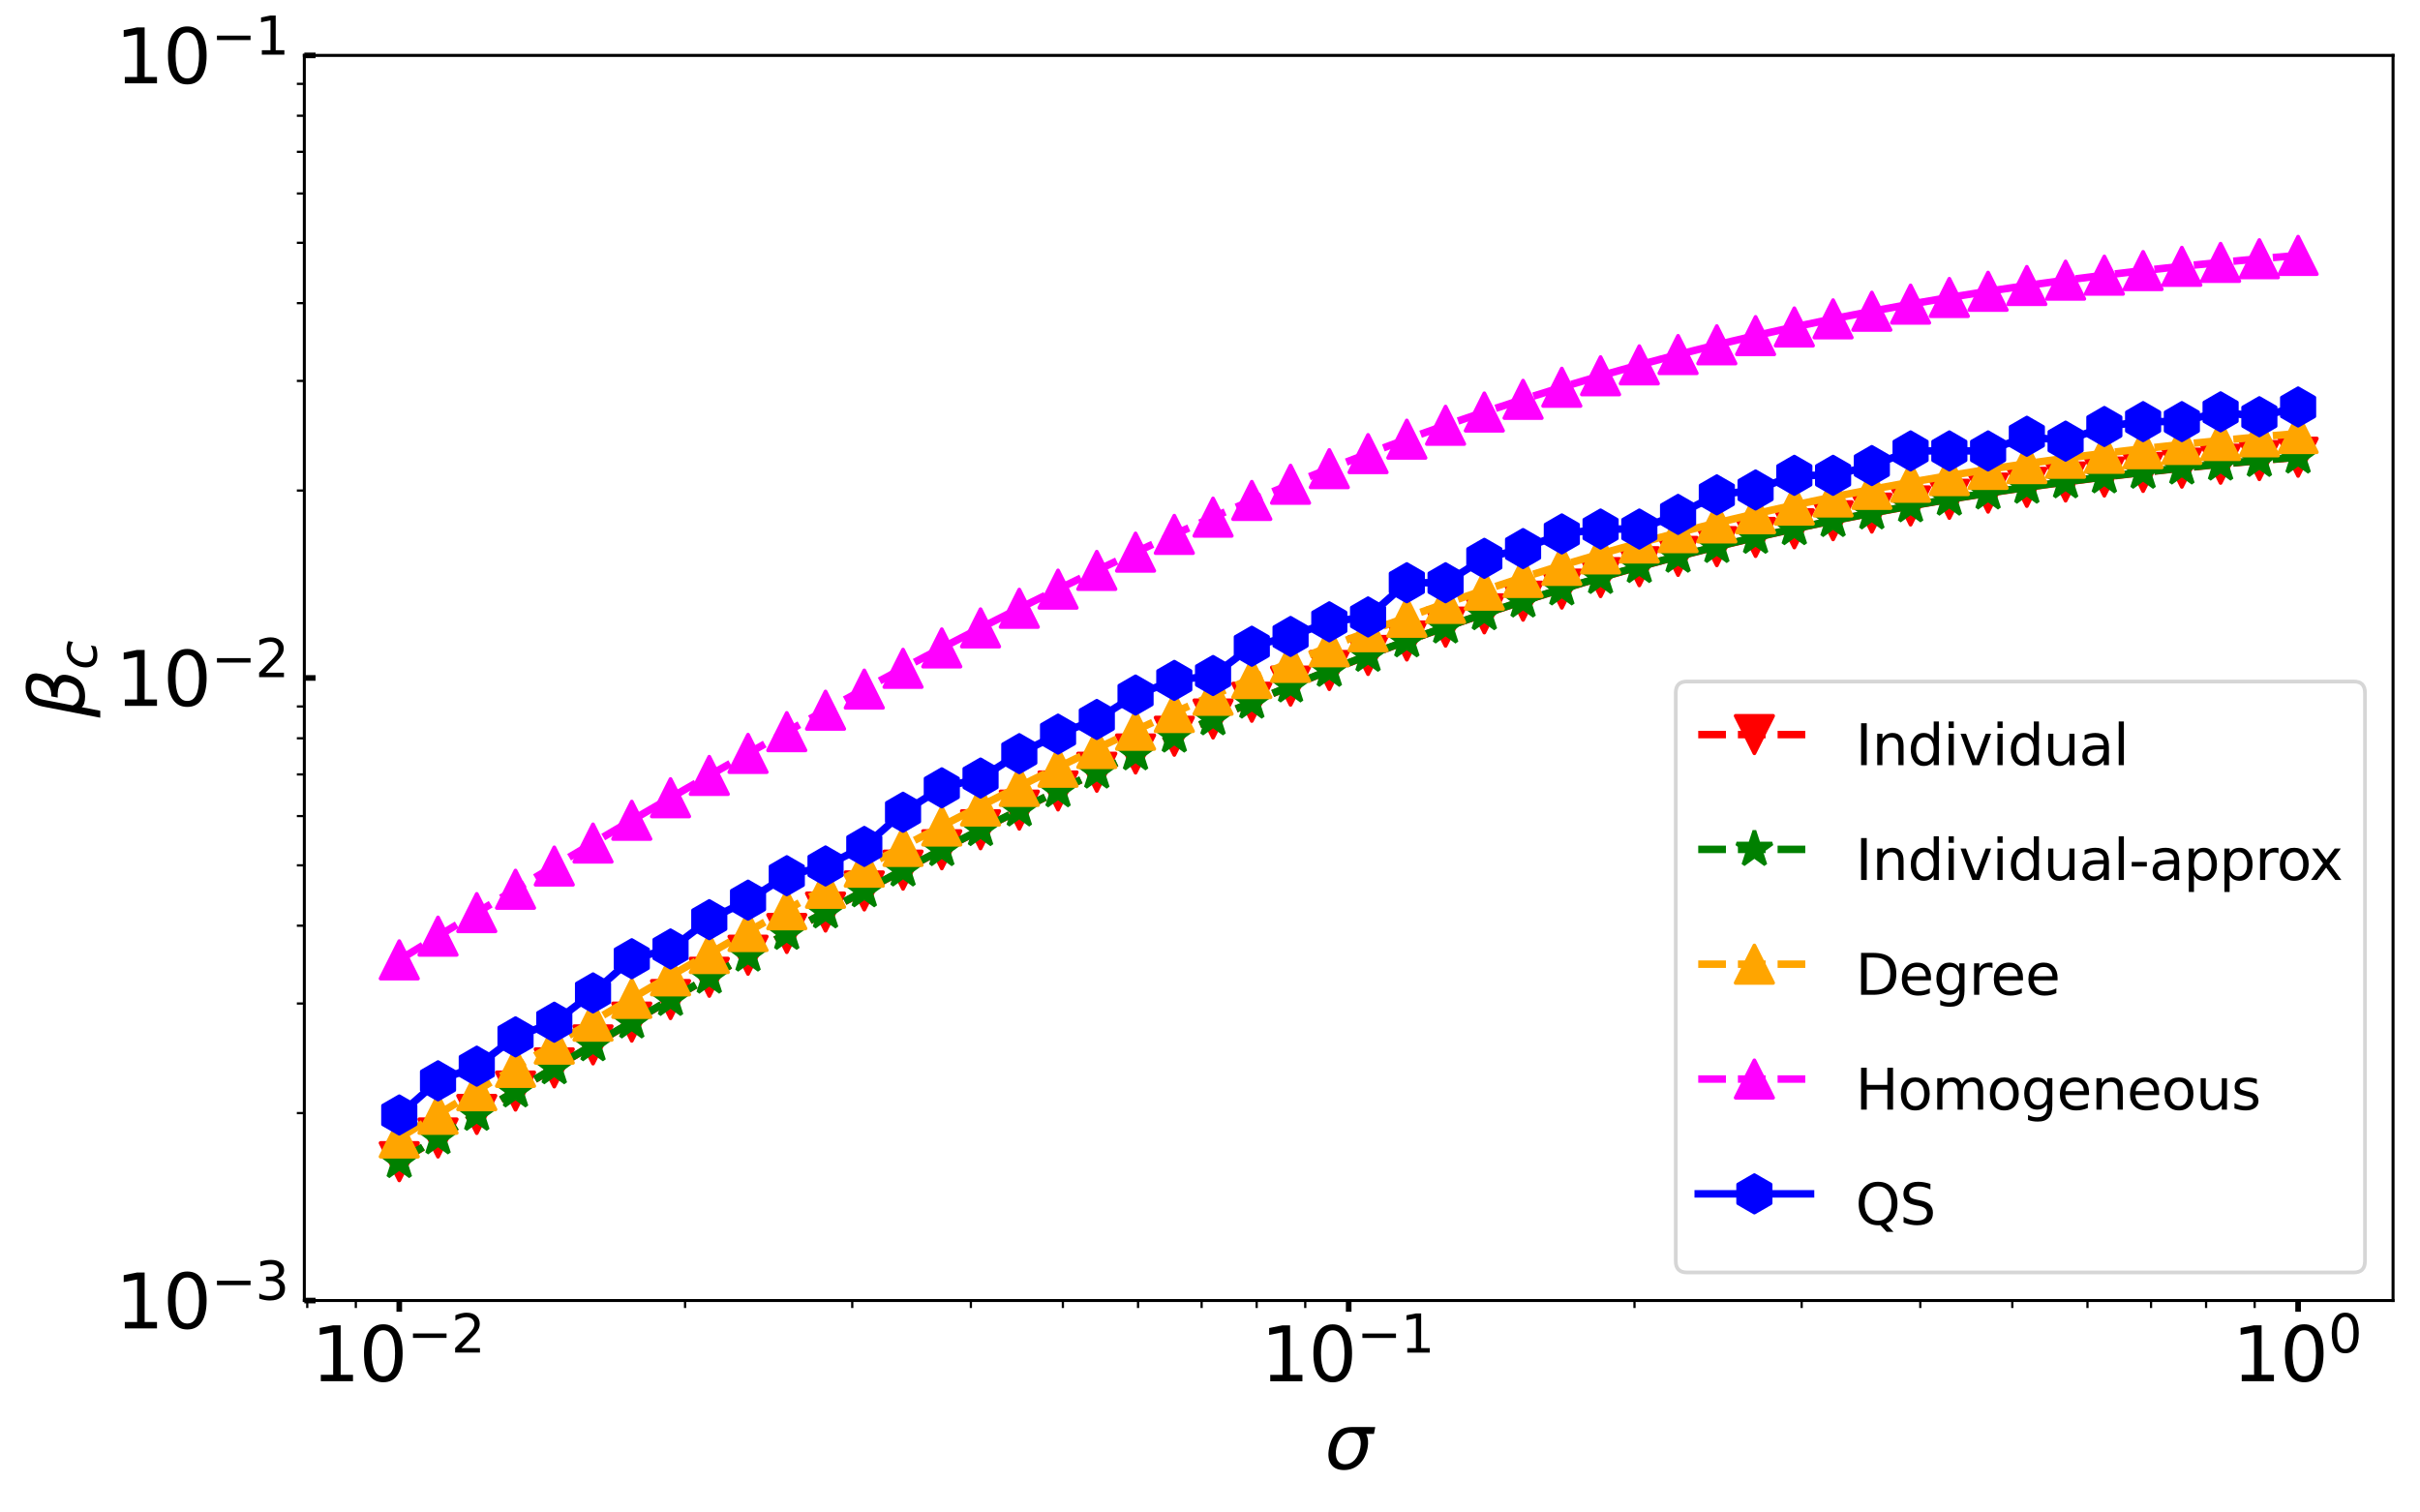 <?xml version="1.0" encoding="utf-8" standalone="no"?>
<!DOCTYPE svg PUBLIC "-//W3C//DTD SVG 1.1//EN"
  "http://www.w3.org/Graphics/SVG/1.1/DTD/svg11.dtd">
<svg xmlns:xlink="http://www.w3.org/1999/xlink" width="646.5pt" height="403.851pt" viewBox="0 0 646.5 403.851" xmlns="http://www.w3.org/2000/svg" version="1.1">
 <defs>
  <style type="text/css">*{stroke-linejoin: round; stroke-linecap: butt}</style>
 </defs>
 <g id="figure_1">
  <g id="patch_1">
   <path d="M 0 403.851 
L 646.5 403.851 
L 646.5 0 
L 0 0 
z
" style="fill: #ffffff"/>
  </g>
  <g id="axes_1">
   <g id="patch_2">
    <path d="M 81.3 347.438 
L 639.3 347.438 
L 639.3 14.798 
L 81.3 14.798 
z
" style="fill: #ffffff"/>
   </g>
   <g id="matplotlib.axis_1">
    <g id="xtick_1">
     <g id="line2d_1">
      <defs>
       <path id="m15fa17b1d1" d="M 0 0 
L 0 3 
" style="stroke: #000000; stroke-width: 1.5"/>
      </defs>
      <g>
       <use xlink:href="#m15fa17b1d1" x="106.664" y="347.438" style="stroke: #000000; stroke-width: 1.5"/>
      </g>
     </g>
     <g id="text_1">
      <!-- $\mathdefault{10^{-2}}$ -->
      <g transform="translate(83.164 369.135) scale(0.2 -0.2)">
       <defs>
        <path id="DejaVuSans-31" d="M 794 531 
L 1825 531 
L 1825 4091 
L 703 3866 
L 703 4441 
L 1819 4666 
L 2450 4666 
L 2450 531 
L 3481 531 
L 3481 0 
L 794 0 
L 794 531 
z
" transform="scale(0.016)"/>
        <path id="DejaVuSans-30" d="M 2034 4250 
Q 1547 4250 1301 3770 
Q 1056 3291 1056 2328 
Q 1056 1369 1301 889 
Q 1547 409 2034 409 
Q 2525 409 2770 889 
Q 3016 1369 3016 2328 
Q 3016 3291 2770 3770 
Q 2525 4250 2034 4250 
z
M 2034 4750 
Q 2819 4750 3233 4129 
Q 3647 3509 3647 2328 
Q 3647 1150 3233 529 
Q 2819 -91 2034 -91 
Q 1250 -91 836 529 
Q 422 1150 422 2328 
Q 422 3509 836 4129 
Q 1250 4750 2034 4750 
z
" transform="scale(0.016)"/>
        <path id="DejaVuSans-2212" d="M 678 2272 
L 4684 2272 
L 4684 1741 
L 678 1741 
L 678 2272 
z
" transform="scale(0.016)"/>
        <path id="DejaVuSans-32" d="M 1228 531 
L 3431 531 
L 3431 0 
L 469 0 
L 469 531 
Q 828 903 1448 1529 
Q 2069 2156 2228 2338 
Q 2531 2678 2651 2914 
Q 2772 3150 2772 3378 
Q 2772 3750 2511 3984 
Q 2250 4219 1831 4219 
Q 1534 4219 1204 4116 
Q 875 4013 500 3803 
L 500 4441 
Q 881 4594 1212 4672 
Q 1544 4750 1819 4750 
Q 2544 4750 2975 4387 
Q 3406 4025 3406 3419 
Q 3406 3131 3298 2873 
Q 3191 2616 2906 2266 
Q 2828 2175 2409 1742 
Q 1991 1309 1228 531 
z
" transform="scale(0.016)"/>
       </defs>
       <use xlink:href="#DejaVuSans-31" transform="translate(0 0.766)"/>
       <use xlink:href="#DejaVuSans-30" transform="translate(63.623 0.766)"/>
       <use xlink:href="#DejaVuSans-2212" transform="translate(128.203 39.047) scale(0.7)"/>
       <use xlink:href="#DejaVuSans-32" transform="translate(186.855 39.047) scale(0.7)"/>
      </g>
     </g>
    </g>
    <g id="xtick_2">
     <g id="line2d_2">
      <g>
       <use xlink:href="#m15fa17b1d1" x="360.3" y="347.438" style="stroke: #000000; stroke-width: 1.5"/>
      </g>
     </g>
     <g id="text_2">
      <!-- $\mathdefault{10^{-1}}$ -->
      <g transform="translate(336.8 369.135) scale(0.2 -0.2)">
       <use xlink:href="#DejaVuSans-31" transform="translate(0 0.684)"/>
       <use xlink:href="#DejaVuSans-30" transform="translate(63.623 0.684)"/>
       <use xlink:href="#DejaVuSans-2212" transform="translate(128.203 38.966) scale(0.7)"/>
       <use xlink:href="#DejaVuSans-31" transform="translate(186.855 38.966) scale(0.7)"/>
      </g>
     </g>
    </g>
    <g id="xtick_3">
     <g id="line2d_3">
      <g>
       <use xlink:href="#m15fa17b1d1" x="613.936" y="347.438" style="stroke: #000000; stroke-width: 1.5"/>
      </g>
     </g>
     <g id="text_3">
      <!-- $\mathdefault{10^{0}}$ -->
      <g transform="translate(596.336 369.135) scale(0.2 -0.2)">
       <use xlink:href="#DejaVuSans-31" transform="translate(0 0.766)"/>
       <use xlink:href="#DejaVuSans-30" transform="translate(63.623 0.766)"/>
       <use xlink:href="#DejaVuSans-30" transform="translate(128.203 39.047) scale(0.7)"/>
      </g>
     </g>
    </g>
    <g id="xtick_4">
     <g id="line2d_4">
      <defs>
       <path id="m1da47357a6" d="M 0 0 
L 0 2 
" style="stroke: #000000; stroke-width: 0.6"/>
      </defs>
      <g>
       <use xlink:href="#m1da47357a6" x="82.084" y="347.438" style="stroke: #000000; stroke-width: 0.6"/>
      </g>
     </g>
    </g>
    <g id="xtick_5">
     <g id="line2d_5">
      <g>
       <use xlink:href="#m1da47357a6" x="95.058" y="347.438" style="stroke: #000000; stroke-width: 0.6"/>
      </g>
     </g>
    </g>
    <g id="xtick_6">
     <g id="line2d_6">
      <g>
       <use xlink:href="#m1da47357a6" x="183.016" y="347.438" style="stroke: #000000; stroke-width: 0.6"/>
      </g>
     </g>
    </g>
    <g id="xtick_7">
     <g id="line2d_7">
      <g>
       <use xlink:href="#m1da47357a6" x="227.679" y="347.438" style="stroke: #000000; stroke-width: 0.6"/>
      </g>
     </g>
    </g>
    <g id="xtick_8">
     <g id="line2d_8">
      <g>
       <use xlink:href="#m1da47357a6" x="259.368" y="347.438" style="stroke: #000000; stroke-width: 0.6"/>
      </g>
     </g>
    </g>
    <g id="xtick_9">
     <g id="line2d_9">
      <g>
       <use xlink:href="#m1da47357a6" x="283.948" y="347.438" style="stroke: #000000; stroke-width: 0.6"/>
      </g>
     </g>
    </g>
    <g id="xtick_10">
     <g id="line2d_10">
      <g>
       <use xlink:href="#m1da47357a6" x="304.031" y="347.438" style="stroke: #000000; stroke-width: 0.6"/>
      </g>
     </g>
    </g>
    <g id="xtick_11">
     <g id="line2d_11">
      <g>
       <use xlink:href="#m1da47357a6" x="321.011" y="347.438" style="stroke: #000000; stroke-width: 0.6"/>
      </g>
     </g>
    </g>
    <g id="xtick_12">
     <g id="line2d_12">
      <g>
       <use xlink:href="#m1da47357a6" x="335.72" y="347.438" style="stroke: #000000; stroke-width: 0.6"/>
      </g>
     </g>
    </g>
    <g id="xtick_13">
     <g id="line2d_13">
      <g>
       <use xlink:href="#m1da47357a6" x="348.694" y="347.438" style="stroke: #000000; stroke-width: 0.6"/>
      </g>
     </g>
    </g>
    <g id="xtick_14">
     <g id="line2d_14">
      <g>
       <use xlink:href="#m1da47357a6" x="436.652" y="347.438" style="stroke: #000000; stroke-width: 0.6"/>
      </g>
     </g>
    </g>
    <g id="xtick_15">
     <g id="line2d_15">
      <g>
       <use xlink:href="#m1da47357a6" x="481.315" y="347.438" style="stroke: #000000; stroke-width: 0.6"/>
      </g>
     </g>
    </g>
    <g id="xtick_16">
     <g id="line2d_16">
      <g>
       <use xlink:href="#m1da47357a6" x="513.004" y="347.438" style="stroke: #000000; stroke-width: 0.6"/>
      </g>
     </g>
    </g>
    <g id="xtick_17">
     <g id="line2d_17">
      <g>
       <use xlink:href="#m1da47357a6" x="537.584" y="347.438" style="stroke: #000000; stroke-width: 0.6"/>
      </g>
     </g>
    </g>
    <g id="xtick_18">
     <g id="line2d_18">
      <g>
       <use xlink:href="#m1da47357a6" x="557.667" y="347.438" style="stroke: #000000; stroke-width: 0.6"/>
      </g>
     </g>
    </g>
    <g id="xtick_19">
     <g id="line2d_19">
      <g>
       <use xlink:href="#m1da47357a6" x="574.648" y="347.438" style="stroke: #000000; stroke-width: 0.6"/>
      </g>
     </g>
    </g>
    <g id="xtick_20">
     <g id="line2d_20">
      <g>
       <use xlink:href="#m1da47357a6" x="589.356" y="347.438" style="stroke: #000000; stroke-width: 0.6"/>
      </g>
     </g>
    </g>
    <g id="xtick_21">
     <g id="line2d_21">
      <g>
       <use xlink:href="#m1da47357a6" x="602.331" y="347.438" style="stroke: #000000; stroke-width: 0.6"/>
      </g>
     </g>
    </g>
    <g id="text_4">
     <!-- $\sigma$ -->
     <g transform="translate(353.9 392.492) scale(0.2 -0.2)">
      <defs>
       <path id="DejaVuSans-Oblique-3c3" d="M 2219 3044 
Q 1744 3044 1422 2700 
Q 1081 2341 969 1747 
Q 844 1119 1044 756 
Q 1241 397 1706 397 
Q 2166 397 2503 759 
Q 2844 1122 2966 1747 
Q 3075 2319 2881 2700 
Q 2700 3044 2219 3044 
z
M 2309 3503 
L 4219 3500 
L 4106 2925 
L 3463 2925 
Q 3706 2438 3575 1747 
Q 3406 888 2884 400 
Q 2359 -91 1609 -91 
Q 856 -91 525 400 
Q 194 888 363 1747 
Q 528 2609 1050 3097 
Q 1484 3503 2309 3503 
z
" transform="scale(0.016)"/>
      </defs>
      <use xlink:href="#DejaVuSans-Oblique-3c3" transform="translate(0 0.266)"/>
     </g>
    </g>
   </g>
   <g id="matplotlib.axis_2">
    <g id="ytick_1">
     <g id="line2d_22">
      <defs>
       <path id="me7aa1cf5aa" d="M 0 0 
L 3 0 
" style="stroke: #000000; stroke-width: 1.5"/>
      </defs>
      <g>
       <use xlink:href="#me7aa1cf5aa" x="81.3" y="347.438" style="stroke: #000000; stroke-width: 1.5"/>
      </g>
     </g>
     <g id="text_5">
      <!-- $\mathdefault{10^{-3}}$ -->
      <g transform="translate(30.8 355.037) scale(0.2 -0.2)">
       <defs>
        <path id="DejaVuSans-33" d="M 2597 2516 
Q 3050 2419 3304 2112 
Q 3559 1806 3559 1356 
Q 3559 666 3084 287 
Q 2609 -91 1734 -91 
Q 1441 -91 1130 -33 
Q 819 25 488 141 
L 488 750 
Q 750 597 1062 519 
Q 1375 441 1716 441 
Q 2309 441 2620 675 
Q 2931 909 2931 1356 
Q 2931 1769 2642 2001 
Q 2353 2234 1838 2234 
L 1294 2234 
L 1294 2753 
L 1863 2753 
Q 2328 2753 2575 2939 
Q 2822 3125 2822 3475 
Q 2822 3834 2567 4026 
Q 2313 4219 1838 4219 
Q 1578 4219 1281 4162 
Q 984 4106 628 3988 
L 628 4550 
Q 988 4650 1302 4700 
Q 1616 4750 1894 4750 
Q 2613 4750 3031 4423 
Q 3450 4097 3450 3541 
Q 3450 3153 3228 2886 
Q 3006 2619 2597 2516 
z
" transform="scale(0.016)"/>
       </defs>
       <use xlink:href="#DejaVuSans-31" transform="translate(0 0.766)"/>
       <use xlink:href="#DejaVuSans-30" transform="translate(63.623 0.766)"/>
       <use xlink:href="#DejaVuSans-2212" transform="translate(128.203 39.047) scale(0.7)"/>
       <use xlink:href="#DejaVuSans-33" transform="translate(186.855 39.047) scale(0.7)"/>
      </g>
     </g>
    </g>
    <g id="ytick_2">
     <g id="line2d_23">
      <g>
       <use xlink:href="#me7aa1cf5aa" x="81.3" y="181.118" style="stroke: #000000; stroke-width: 1.5"/>
      </g>
     </g>
     <g id="text_6">
      <!-- $\mathdefault{10^{-2}}$ -->
      <g transform="translate(30.8 188.717) scale(0.2 -0.2)">
       <use xlink:href="#DejaVuSans-31" transform="translate(0 0.766)"/>
       <use xlink:href="#DejaVuSans-30" transform="translate(63.623 0.766)"/>
       <use xlink:href="#DejaVuSans-2212" transform="translate(128.203 39.047) scale(0.7)"/>
       <use xlink:href="#DejaVuSans-32" transform="translate(186.855 39.047) scale(0.7)"/>
      </g>
     </g>
    </g>
    <g id="ytick_3">
     <g id="line2d_24">
      <g>
       <use xlink:href="#me7aa1cf5aa" x="81.3" y="14.798" style="stroke: #000000; stroke-width: 1.5"/>
      </g>
     </g>
     <g id="text_7">
      <!-- $\mathdefault{10^{-1}}$ -->
      <g transform="translate(30.8 22.397) scale(0.2 -0.2)">
       <use xlink:href="#DejaVuSans-31" transform="translate(0 0.684)"/>
       <use xlink:href="#DejaVuSans-30" transform="translate(63.623 0.684)"/>
       <use xlink:href="#DejaVuSans-2212" transform="translate(128.203 38.966) scale(0.7)"/>
       <use xlink:href="#DejaVuSans-31" transform="translate(186.855 38.966) scale(0.7)"/>
      </g>
     </g>
    </g>
    <g id="ytick_4">
     <g id="line2d_25">
      <defs>
       <path id="me3bcd6b03b" d="M 0 0 
L -2 0 
" style="stroke: #000000; stroke-width: 0.6"/>
      </defs>
      <g>
       <use xlink:href="#me3bcd6b03b" x="81.3" y="297.371" style="stroke: #000000; stroke-width: 0.6"/>
      </g>
     </g>
    </g>
    <g id="ytick_5">
     <g id="line2d_26">
      <g>
       <use xlink:href="#me3bcd6b03b" x="81.3" y="268.084" style="stroke: #000000; stroke-width: 0.6"/>
      </g>
     </g>
    </g>
    <g id="ytick_6">
     <g id="line2d_27">
      <g>
       <use xlink:href="#me3bcd6b03b" x="81.3" y="247.304" style="stroke: #000000; stroke-width: 0.6"/>
      </g>
     </g>
    </g>
    <g id="ytick_7">
     <g id="line2d_28">
      <g>
       <use xlink:href="#me3bcd6b03b" x="81.3" y="231.186" style="stroke: #000000; stroke-width: 0.6"/>
      </g>
     </g>
    </g>
    <g id="ytick_8">
     <g id="line2d_29">
      <g>
       <use xlink:href="#me3bcd6b03b" x="81.3" y="218.016" style="stroke: #000000; stroke-width: 0.6"/>
      </g>
     </g>
    </g>
    <g id="ytick_9">
     <g id="line2d_30">
      <g>
       <use xlink:href="#me3bcd6b03b" x="81.3" y="206.882" style="stroke: #000000; stroke-width: 0.6"/>
      </g>
     </g>
    </g>
    <g id="ytick_10">
     <g id="line2d_31">
      <g>
       <use xlink:href="#me3bcd6b03b" x="81.3" y="197.237" style="stroke: #000000; stroke-width: 0.6"/>
      </g>
     </g>
    </g>
    <g id="ytick_11">
     <g id="line2d_32">
      <g>
       <use xlink:href="#me3bcd6b03b" x="81.3" y="188.729" style="stroke: #000000; stroke-width: 0.6"/>
      </g>
     </g>
    </g>
    <g id="ytick_12">
     <g id="line2d_33">
      <g>
       <use xlink:href="#me3bcd6b03b" x="81.3" y="131.051" style="stroke: #000000; stroke-width: 0.6"/>
      </g>
     </g>
    </g>
    <g id="ytick_13">
     <g id="line2d_34">
      <g>
       <use xlink:href="#me3bcd6b03b" x="81.3" y="101.764" style="stroke: #000000; stroke-width: 0.6"/>
      </g>
     </g>
    </g>
    <g id="ytick_14">
     <g id="line2d_35">
      <g>
       <use xlink:href="#me3bcd6b03b" x="81.3" y="80.984" style="stroke: #000000; stroke-width: 0.6"/>
      </g>
     </g>
    </g>
    <g id="ytick_15">
     <g id="line2d_36">
      <g>
       <use xlink:href="#me3bcd6b03b" x="81.3" y="64.866" style="stroke: #000000; stroke-width: 0.6"/>
      </g>
     </g>
    </g>
    <g id="ytick_16">
     <g id="line2d_37">
      <g>
       <use xlink:href="#me3bcd6b03b" x="81.3" y="51.696" style="stroke: #000000; stroke-width: 0.6"/>
      </g>
     </g>
    </g>
    <g id="ytick_17">
     <g id="line2d_38">
      <g>
       <use xlink:href="#me3bcd6b03b" x="81.3" y="40.562" style="stroke: #000000; stroke-width: 0.6"/>
      </g>
     </g>
    </g>
    <g id="ytick_18">
     <g id="line2d_39">
      <g>
       <use xlink:href="#me3bcd6b03b" x="81.3" y="30.917" style="stroke: #000000; stroke-width: 0.6"/>
      </g>
     </g>
    </g>
    <g id="ytick_19">
     <g id="line2d_40">
      <g>
       <use xlink:href="#me3bcd6b03b" x="81.3" y="22.409" style="stroke: #000000; stroke-width: 0.6"/>
      </g>
     </g>
    </g>
    <g id="text_8">
     <!-- $\beta_c$ -->
     <g transform="translate(22.6 191.718) rotate(-90) scale(0.2 -0.2)">
      <defs>
       <path id="DejaVuSans-Oblique-3b2" d="M 872 216 
L 572 -1331 
L -6 -1331 
L 928 3478 
Q 1206 4903 2538 4903 
Q 3888 4903 3659 3700 
Q 3503 2844 2894 2531 
Q 3713 2250 3553 1416 
Q 3272 -69 1759 -66 
Q 1097 -63 872 216 
z
M 1019 966 
Q 1259 422 1875 425 
Q 2775 425 2966 1406 
Q 3138 2288 1675 2219 
L 1778 2750 
Q 2909 2731 3106 3750 
Q 3241 4438 2509 4434 
Q 1691 4434 1503 3459 
L 1019 966 
z
" transform="scale(0.016)"/>
       <path id="DejaVuSans-Oblique-63" d="M 3431 3366 
L 3316 2797 
Q 3109 2947 2876 3022 
Q 2644 3097 2394 3097 
Q 2119 3097 1870 3000 
Q 1622 2903 1453 2725 
Q 1184 2453 1037 2087 
Q 891 1722 891 1331 
Q 891 859 1127 628 
Q 1363 397 1844 397 
Q 2081 397 2348 469 
Q 2616 541 2906 684 
L 2797 116 
Q 2547 13 2283 -39 
Q 2019 -91 1741 -91 
Q 1044 -91 669 257 
Q 294 606 294 1253 
Q 294 1797 489 2255 
Q 684 2713 1069 3078 
Q 1331 3328 1684 3456 
Q 2038 3584 2456 3584 
Q 2700 3584 2940 3529 
Q 3181 3475 3431 3366 
z
" transform="scale(0.016)"/>
      </defs>
      <use xlink:href="#DejaVuSans-Oblique-3b2" transform="translate(0 0.391)"/>
      <use xlink:href="#DejaVuSans-Oblique-63" transform="translate(63.818 -16.016) scale(0.7)"/>
     </g>
    </g>
   </g>
   <g id="line2d_41">
    <path d="M 106.664 310.346 
L 117.016 304.015 
L 127.369 297.726 
L 137.721 291.483 
L 148.074 285.288 
L 158.426 279.146 
L 168.779 273.061 
L 179.131 267.038 
L 189.484 261.081 
L 199.836 255.195 
L 210.189 249.385 
L 220.541 243.657 
L 230.894 238.015 
L 241.246 232.466 
L 251.599 227.015 
L 261.951 221.667 
L 272.304 216.43 
L 282.656 211.307 
L 293.009 206.305 
L 303.361 201.43 
L 313.714 196.687 
L 324.066 192.08 
L 334.419 187.614 
L 344.771 183.295 
L 355.124 179.125 
L 365.476 175.107 
L 375.829 171.245 
L 386.181 167.54 
L 396.534 163.993 
L 406.886 160.607 
L 417.239 157.379 
L 427.591 154.31 
L 437.944 151.398 
L 448.296 148.642 
L 458.649 146.037 
L 469.001 143.582 
L 479.354 141.272 
L 489.706 139.103 
L 500.059 137.071 
L 510.411 135.169 
L 520.764 133.394 
L 531.116 131.739 
L 541.469 130.199 
L 551.821 128.767 
L 562.174 127.439 
L 572.526 126.209 
L 582.879 125.07 
L 593.231 124.018 
L 603.584 123.047 
L 613.936 122.151 
" clip-path="url(#pcd55782f90)" style="fill: none; stroke-dasharray: 7.4,3.2; stroke-dashoffset: 0; stroke: #ff0000; stroke-width: 2"/>
    <defs>
     <path id="m7e6fb148ef" d="M -0 5 
L 5 -5 
L -5 -5 
z
" style="stroke: #ff0000; stroke-linejoin: miter"/>
    </defs>
    <g clip-path="url(#pcd55782f90)">
     <use xlink:href="#m7e6fb148ef" x="106.664" y="310.346" style="fill: #ff0000; stroke: #ff0000; stroke-linejoin: miter"/>
     <use xlink:href="#m7e6fb148ef" x="117.016" y="304.015" style="fill: #ff0000; stroke: #ff0000; stroke-linejoin: miter"/>
     <use xlink:href="#m7e6fb148ef" x="127.369" y="297.726" style="fill: #ff0000; stroke: #ff0000; stroke-linejoin: miter"/>
     <use xlink:href="#m7e6fb148ef" x="137.721" y="291.483" style="fill: #ff0000; stroke: #ff0000; stroke-linejoin: miter"/>
     <use xlink:href="#m7e6fb148ef" x="148.074" y="285.288" style="fill: #ff0000; stroke: #ff0000; stroke-linejoin: miter"/>
     <use xlink:href="#m7e6fb148ef" x="158.426" y="279.146" style="fill: #ff0000; stroke: #ff0000; stroke-linejoin: miter"/>
     <use xlink:href="#m7e6fb148ef" x="168.779" y="273.061" style="fill: #ff0000; stroke: #ff0000; stroke-linejoin: miter"/>
     <use xlink:href="#m7e6fb148ef" x="179.131" y="267.038" style="fill: #ff0000; stroke: #ff0000; stroke-linejoin: miter"/>
     <use xlink:href="#m7e6fb148ef" x="189.484" y="261.081" style="fill: #ff0000; stroke: #ff0000; stroke-linejoin: miter"/>
     <use xlink:href="#m7e6fb148ef" x="199.836" y="255.195" style="fill: #ff0000; stroke: #ff0000; stroke-linejoin: miter"/>
     <use xlink:href="#m7e6fb148ef" x="210.189" y="249.385" style="fill: #ff0000; stroke: #ff0000; stroke-linejoin: miter"/>
     <use xlink:href="#m7e6fb148ef" x="220.541" y="243.657" style="fill: #ff0000; stroke: #ff0000; stroke-linejoin: miter"/>
     <use xlink:href="#m7e6fb148ef" x="230.894" y="238.015" style="fill: #ff0000; stroke: #ff0000; stroke-linejoin: miter"/>
     <use xlink:href="#m7e6fb148ef" x="241.246" y="232.466" style="fill: #ff0000; stroke: #ff0000; stroke-linejoin: miter"/>
     <use xlink:href="#m7e6fb148ef" x="251.599" y="227.015" style="fill: #ff0000; stroke: #ff0000; stroke-linejoin: miter"/>
     <use xlink:href="#m7e6fb148ef" x="261.951" y="221.667" style="fill: #ff0000; stroke: #ff0000; stroke-linejoin: miter"/>
     <use xlink:href="#m7e6fb148ef" x="272.304" y="216.43" style="fill: #ff0000; stroke: #ff0000; stroke-linejoin: miter"/>
     <use xlink:href="#m7e6fb148ef" x="282.656" y="211.307" style="fill: #ff0000; stroke: #ff0000; stroke-linejoin: miter"/>
     <use xlink:href="#m7e6fb148ef" x="293.009" y="206.305" style="fill: #ff0000; stroke: #ff0000; stroke-linejoin: miter"/>
     <use xlink:href="#m7e6fb148ef" x="303.361" y="201.43" style="fill: #ff0000; stroke: #ff0000; stroke-linejoin: miter"/>
     <use xlink:href="#m7e6fb148ef" x="313.714" y="196.687" style="fill: #ff0000; stroke: #ff0000; stroke-linejoin: miter"/>
     <use xlink:href="#m7e6fb148ef" x="324.066" y="192.08" style="fill: #ff0000; stroke: #ff0000; stroke-linejoin: miter"/>
     <use xlink:href="#m7e6fb148ef" x="334.419" y="187.614" style="fill: #ff0000; stroke: #ff0000; stroke-linejoin: miter"/>
     <use xlink:href="#m7e6fb148ef" x="344.771" y="183.295" style="fill: #ff0000; stroke: #ff0000; stroke-linejoin: miter"/>
     <use xlink:href="#m7e6fb148ef" x="355.124" y="179.125" style="fill: #ff0000; stroke: #ff0000; stroke-linejoin: miter"/>
     <use xlink:href="#m7e6fb148ef" x="365.476" y="175.107" style="fill: #ff0000; stroke: #ff0000; stroke-linejoin: miter"/>
     <use xlink:href="#m7e6fb148ef" x="375.829" y="171.245" style="fill: #ff0000; stroke: #ff0000; stroke-linejoin: miter"/>
     <use xlink:href="#m7e6fb148ef" x="386.181" y="167.54" style="fill: #ff0000; stroke: #ff0000; stroke-linejoin: miter"/>
     <use xlink:href="#m7e6fb148ef" x="396.534" y="163.993" style="fill: #ff0000; stroke: #ff0000; stroke-linejoin: miter"/>
     <use xlink:href="#m7e6fb148ef" x="406.886" y="160.607" style="fill: #ff0000; stroke: #ff0000; stroke-linejoin: miter"/>
     <use xlink:href="#m7e6fb148ef" x="417.239" y="157.379" style="fill: #ff0000; stroke: #ff0000; stroke-linejoin: miter"/>
     <use xlink:href="#m7e6fb148ef" x="427.591" y="154.31" style="fill: #ff0000; stroke: #ff0000; stroke-linejoin: miter"/>
     <use xlink:href="#m7e6fb148ef" x="437.944" y="151.398" style="fill: #ff0000; stroke: #ff0000; stroke-linejoin: miter"/>
     <use xlink:href="#m7e6fb148ef" x="448.296" y="148.642" style="fill: #ff0000; stroke: #ff0000; stroke-linejoin: miter"/>
     <use xlink:href="#m7e6fb148ef" x="458.649" y="146.037" style="fill: #ff0000; stroke: #ff0000; stroke-linejoin: miter"/>
     <use xlink:href="#m7e6fb148ef" x="469.001" y="143.582" style="fill: #ff0000; stroke: #ff0000; stroke-linejoin: miter"/>
     <use xlink:href="#m7e6fb148ef" x="479.354" y="141.272" style="fill: #ff0000; stroke: #ff0000; stroke-linejoin: miter"/>
     <use xlink:href="#m7e6fb148ef" x="489.706" y="139.103" style="fill: #ff0000; stroke: #ff0000; stroke-linejoin: miter"/>
     <use xlink:href="#m7e6fb148ef" x="500.059" y="137.071" style="fill: #ff0000; stroke: #ff0000; stroke-linejoin: miter"/>
     <use xlink:href="#m7e6fb148ef" x="510.411" y="135.169" style="fill: #ff0000; stroke: #ff0000; stroke-linejoin: miter"/>
     <use xlink:href="#m7e6fb148ef" x="520.764" y="133.394" style="fill: #ff0000; stroke: #ff0000; stroke-linejoin: miter"/>
     <use xlink:href="#m7e6fb148ef" x="531.116" y="131.739" style="fill: #ff0000; stroke: #ff0000; stroke-linejoin: miter"/>
     <use xlink:href="#m7e6fb148ef" x="541.469" y="130.199" style="fill: #ff0000; stroke: #ff0000; stroke-linejoin: miter"/>
     <use xlink:href="#m7e6fb148ef" x="551.821" y="128.767" style="fill: #ff0000; stroke: #ff0000; stroke-linejoin: miter"/>
     <use xlink:href="#m7e6fb148ef" x="562.174" y="127.439" style="fill: #ff0000; stroke: #ff0000; stroke-linejoin: miter"/>
     <use xlink:href="#m7e6fb148ef" x="572.526" y="126.209" style="fill: #ff0000; stroke: #ff0000; stroke-linejoin: miter"/>
     <use xlink:href="#m7e6fb148ef" x="582.879" y="125.07" style="fill: #ff0000; stroke: #ff0000; stroke-linejoin: miter"/>
     <use xlink:href="#m7e6fb148ef" x="593.231" y="124.018" style="fill: #ff0000; stroke: #ff0000; stroke-linejoin: miter"/>
     <use xlink:href="#m7e6fb148ef" x="603.584" y="123.047" style="fill: #ff0000; stroke: #ff0000; stroke-linejoin: miter"/>
     <use xlink:href="#m7e6fb148ef" x="613.936" y="122.151" style="fill: #ff0000; stroke: #ff0000; stroke-linejoin: miter"/>
    </g>
   </g>
   <g id="line2d_42">
    <path d="M 106.664 310.294 
L 117.016 303.963 
L 127.369 297.674 
L 137.721 291.43 
L 148.074 285.235 
L 158.426 279.093 
L 168.779 273.009 
L 179.131 266.986 
L 189.484 261.029 
L 199.836 255.143 
L 210.189 249.333 
L 220.541 243.604 
L 230.894 237.963 
L 241.246 232.413 
L 251.599 226.962 
L 261.951 221.615 
L 272.304 216.377 
L 282.656 211.254 
L 293.009 206.253 
L 303.361 201.377 
L 313.714 196.634 
L 324.066 192.027 
L 334.419 187.562 
L 344.771 183.242 
L 355.124 179.072 
L 365.476 175.054 
L 375.829 171.192 
L 386.181 167.487 
L 396.534 163.941 
L 406.886 160.554 
L 417.239 157.326 
L 427.591 154.257 
L 437.944 151.346 
L 448.296 148.589 
L 458.649 145.985 
L 469.001 143.53 
L 479.354 141.22 
L 489.706 139.051 
L 500.059 137.018 
L 510.411 135.117 
L 520.764 133.341 
L 531.116 131.686 
L 541.469 130.146 
L 551.821 128.715 
L 562.174 127.387 
L 572.526 126.156 
L 582.879 125.018 
L 593.231 123.965 
L 603.584 122.994 
L 613.936 122.098 
" clip-path="url(#pcd55782f90)" style="fill: none; stroke-dasharray: 7.4,3.2; stroke-dashoffset: 0; stroke: #008000; stroke-width: 2"/>
    <defs>
     <path id="m48c9bf4979" d="M 0 -5 
L -1.123 -1.545 
L -4.755 -1.545 
L -1.816 0.59 
L -2.939 4.045 
L -0 1.91 
L 2.939 4.045 
L 1.816 0.59 
L 4.755 -1.545 
L 1.123 -1.545 
z
" style="stroke: #008000; stroke-linejoin: bevel"/>
    </defs>
    <g clip-path="url(#pcd55782f90)">
     <use xlink:href="#m48c9bf4979" x="106.664" y="310.294" style="fill: #008000; stroke: #008000; stroke-linejoin: bevel"/>
     <use xlink:href="#m48c9bf4979" x="117.016" y="303.963" style="fill: #008000; stroke: #008000; stroke-linejoin: bevel"/>
     <use xlink:href="#m48c9bf4979" x="127.369" y="297.674" style="fill: #008000; stroke: #008000; stroke-linejoin: bevel"/>
     <use xlink:href="#m48c9bf4979" x="137.721" y="291.43" style="fill: #008000; stroke: #008000; stroke-linejoin: bevel"/>
     <use xlink:href="#m48c9bf4979" x="148.074" y="285.235" style="fill: #008000; stroke: #008000; stroke-linejoin: bevel"/>
     <use xlink:href="#m48c9bf4979" x="158.426" y="279.093" style="fill: #008000; stroke: #008000; stroke-linejoin: bevel"/>
     <use xlink:href="#m48c9bf4979" x="168.779" y="273.009" style="fill: #008000; stroke: #008000; stroke-linejoin: bevel"/>
     <use xlink:href="#m48c9bf4979" x="179.131" y="266.986" style="fill: #008000; stroke: #008000; stroke-linejoin: bevel"/>
     <use xlink:href="#m48c9bf4979" x="189.484" y="261.029" style="fill: #008000; stroke: #008000; stroke-linejoin: bevel"/>
     <use xlink:href="#m48c9bf4979" x="199.836" y="255.143" style="fill: #008000; stroke: #008000; stroke-linejoin: bevel"/>
     <use xlink:href="#m48c9bf4979" x="210.189" y="249.333" style="fill: #008000; stroke: #008000; stroke-linejoin: bevel"/>
     <use xlink:href="#m48c9bf4979" x="220.541" y="243.604" style="fill: #008000; stroke: #008000; stroke-linejoin: bevel"/>
     <use xlink:href="#m48c9bf4979" x="230.894" y="237.963" style="fill: #008000; stroke: #008000; stroke-linejoin: bevel"/>
     <use xlink:href="#m48c9bf4979" x="241.246" y="232.413" style="fill: #008000; stroke: #008000; stroke-linejoin: bevel"/>
     <use xlink:href="#m48c9bf4979" x="251.599" y="226.962" style="fill: #008000; stroke: #008000; stroke-linejoin: bevel"/>
     <use xlink:href="#m48c9bf4979" x="261.951" y="221.615" style="fill: #008000; stroke: #008000; stroke-linejoin: bevel"/>
     <use xlink:href="#m48c9bf4979" x="272.304" y="216.377" style="fill: #008000; stroke: #008000; stroke-linejoin: bevel"/>
     <use xlink:href="#m48c9bf4979" x="282.656" y="211.254" style="fill: #008000; stroke: #008000; stroke-linejoin: bevel"/>
     <use xlink:href="#m48c9bf4979" x="293.009" y="206.253" style="fill: #008000; stroke: #008000; stroke-linejoin: bevel"/>
     <use xlink:href="#m48c9bf4979" x="303.361" y="201.377" style="fill: #008000; stroke: #008000; stroke-linejoin: bevel"/>
     <use xlink:href="#m48c9bf4979" x="313.714" y="196.634" style="fill: #008000; stroke: #008000; stroke-linejoin: bevel"/>
     <use xlink:href="#m48c9bf4979" x="324.066" y="192.027" style="fill: #008000; stroke: #008000; stroke-linejoin: bevel"/>
     <use xlink:href="#m48c9bf4979" x="334.419" y="187.562" style="fill: #008000; stroke: #008000; stroke-linejoin: bevel"/>
     <use xlink:href="#m48c9bf4979" x="344.771" y="183.242" style="fill: #008000; stroke: #008000; stroke-linejoin: bevel"/>
     <use xlink:href="#m48c9bf4979" x="355.124" y="179.072" style="fill: #008000; stroke: #008000; stroke-linejoin: bevel"/>
     <use xlink:href="#m48c9bf4979" x="365.476" y="175.054" style="fill: #008000; stroke: #008000; stroke-linejoin: bevel"/>
     <use xlink:href="#m48c9bf4979" x="375.829" y="171.192" style="fill: #008000; stroke: #008000; stroke-linejoin: bevel"/>
     <use xlink:href="#m48c9bf4979" x="386.181" y="167.487" style="fill: #008000; stroke: #008000; stroke-linejoin: bevel"/>
     <use xlink:href="#m48c9bf4979" x="396.534" y="163.941" style="fill: #008000; stroke: #008000; stroke-linejoin: bevel"/>
     <use xlink:href="#m48c9bf4979" x="406.886" y="160.554" style="fill: #008000; stroke: #008000; stroke-linejoin: bevel"/>
     <use xlink:href="#m48c9bf4979" x="417.239" y="157.326" style="fill: #008000; stroke: #008000; stroke-linejoin: bevel"/>
     <use xlink:href="#m48c9bf4979" x="427.591" y="154.257" style="fill: #008000; stroke: #008000; stroke-linejoin: bevel"/>
     <use xlink:href="#m48c9bf4979" x="437.944" y="151.346" style="fill: #008000; stroke: #008000; stroke-linejoin: bevel"/>
     <use xlink:href="#m48c9bf4979" x="448.296" y="148.589" style="fill: #008000; stroke: #008000; stroke-linejoin: bevel"/>
     <use xlink:href="#m48c9bf4979" x="458.649" y="145.985" style="fill: #008000; stroke: #008000; stroke-linejoin: bevel"/>
     <use xlink:href="#m48c9bf4979" x="469.001" y="143.53" style="fill: #008000; stroke: #008000; stroke-linejoin: bevel"/>
     <use xlink:href="#m48c9bf4979" x="479.354" y="141.22" style="fill: #008000; stroke: #008000; stroke-linejoin: bevel"/>
     <use xlink:href="#m48c9bf4979" x="489.706" y="139.051" style="fill: #008000; stroke: #008000; stroke-linejoin: bevel"/>
     <use xlink:href="#m48c9bf4979" x="500.059" y="137.018" style="fill: #008000; stroke: #008000; stroke-linejoin: bevel"/>
     <use xlink:href="#m48c9bf4979" x="510.411" y="135.117" style="fill: #008000; stroke: #008000; stroke-linejoin: bevel"/>
     <use xlink:href="#m48c9bf4979" x="520.764" y="133.341" style="fill: #008000; stroke: #008000; stroke-linejoin: bevel"/>
     <use xlink:href="#m48c9bf4979" x="531.116" y="131.686" style="fill: #008000; stroke: #008000; stroke-linejoin: bevel"/>
     <use xlink:href="#m48c9bf4979" x="541.469" y="130.146" style="fill: #008000; stroke: #008000; stroke-linejoin: bevel"/>
     <use xlink:href="#m48c9bf4979" x="551.821" y="128.715" style="fill: #008000; stroke: #008000; stroke-linejoin: bevel"/>
     <use xlink:href="#m48c9bf4979" x="562.174" y="127.387" style="fill: #008000; stroke: #008000; stroke-linejoin: bevel"/>
     <use xlink:href="#m48c9bf4979" x="572.526" y="126.156" style="fill: #008000; stroke: #008000; stroke-linejoin: bevel"/>
     <use xlink:href="#m48c9bf4979" x="582.879" y="125.018" style="fill: #008000; stroke: #008000; stroke-linejoin: bevel"/>
     <use xlink:href="#m48c9bf4979" x="593.231" y="123.965" style="fill: #008000; stroke: #008000; stroke-linejoin: bevel"/>
     <use xlink:href="#m48c9bf4979" x="603.584" y="122.994" style="fill: #008000; stroke: #008000; stroke-linejoin: bevel"/>
     <use xlink:href="#m48c9bf4979" x="613.936" y="122.098" style="fill: #008000; stroke: #008000; stroke-linejoin: bevel"/>
    </g>
   </g>
   <g id="line2d_43">
    <path d="M 106.664 304.005 
L 117.016 297.674 
L 127.369 291.385 
L 137.721 285.141 
L 148.074 278.947 
L 158.426 272.805 
L 168.779 266.72 
L 179.131 260.697 
L 189.484 254.74 
L 199.836 248.854 
L 210.189 243.044 
L 220.541 237.316 
L 230.894 231.674 
L 241.246 226.125 
L 251.599 220.674 
L 261.951 215.326 
L 272.304 210.088 
L 282.656 204.966 
L 293.009 199.964 
L 303.361 195.089 
L 313.714 190.345 
L 324.066 185.739 
L 334.419 181.273 
L 344.771 176.953 
L 355.124 172.783 
L 365.476 168.766 
L 375.829 164.903 
L 386.181 161.198 
L 396.534 157.652 
L 406.886 154.265 
L 417.239 151.038 
L 427.591 147.969 
L 437.944 145.057 
L 448.296 142.3 
L 458.649 139.696 
L 469.001 137.241 
L 479.354 134.931 
L 489.706 132.762 
L 500.059 130.73 
L 510.411 128.828 
L 520.764 127.053 
L 531.116 125.398 
L 541.469 123.857 
L 551.821 122.426 
L 562.174 121.098 
L 572.526 119.868 
L 582.879 118.729 
L 593.231 117.677 
L 603.584 116.705 
L 613.936 115.81 
" clip-path="url(#pcd55782f90)" style="fill: none; stroke-dasharray: 7.4,3.2; stroke-dashoffset: 0; stroke: #ffa500; stroke-width: 2"/>
    <defs>
     <path id="me715901c4a" d="M 0 -5 
L -5 5 
L 5 5 
z
" style="stroke: #ffa500; stroke-linejoin: miter"/>
    </defs>
    <g clip-path="url(#pcd55782f90)">
     <use xlink:href="#me715901c4a" x="106.664" y="304.005" style="fill: #ffa500; stroke: #ffa500; stroke-linejoin: miter"/>
     <use xlink:href="#me715901c4a" x="117.016" y="297.674" style="fill: #ffa500; stroke: #ffa500; stroke-linejoin: miter"/>
     <use xlink:href="#me715901c4a" x="127.369" y="291.385" style="fill: #ffa500; stroke: #ffa500; stroke-linejoin: miter"/>
     <use xlink:href="#me715901c4a" x="137.721" y="285.141" style="fill: #ffa500; stroke: #ffa500; stroke-linejoin: miter"/>
     <use xlink:href="#me715901c4a" x="148.074" y="278.947" style="fill: #ffa500; stroke: #ffa500; stroke-linejoin: miter"/>
     <use xlink:href="#me715901c4a" x="158.426" y="272.805" style="fill: #ffa500; stroke: #ffa500; stroke-linejoin: miter"/>
     <use xlink:href="#me715901c4a" x="168.779" y="266.72" style="fill: #ffa500; stroke: #ffa500; stroke-linejoin: miter"/>
     <use xlink:href="#me715901c4a" x="179.131" y="260.697" style="fill: #ffa500; stroke: #ffa500; stroke-linejoin: miter"/>
     <use xlink:href="#me715901c4a" x="189.484" y="254.74" style="fill: #ffa500; stroke: #ffa500; stroke-linejoin: miter"/>
     <use xlink:href="#me715901c4a" x="199.836" y="248.854" style="fill: #ffa500; stroke: #ffa500; stroke-linejoin: miter"/>
     <use xlink:href="#me715901c4a" x="210.189" y="243.044" style="fill: #ffa500; stroke: #ffa500; stroke-linejoin: miter"/>
     <use xlink:href="#me715901c4a" x="220.541" y="237.316" style="fill: #ffa500; stroke: #ffa500; stroke-linejoin: miter"/>
     <use xlink:href="#me715901c4a" x="230.894" y="231.674" style="fill: #ffa500; stroke: #ffa500; stroke-linejoin: miter"/>
     <use xlink:href="#me715901c4a" x="241.246" y="226.125" style="fill: #ffa500; stroke: #ffa500; stroke-linejoin: miter"/>
     <use xlink:href="#me715901c4a" x="251.599" y="220.674" style="fill: #ffa500; stroke: #ffa500; stroke-linejoin: miter"/>
     <use xlink:href="#me715901c4a" x="261.951" y="215.326" style="fill: #ffa500; stroke: #ffa500; stroke-linejoin: miter"/>
     <use xlink:href="#me715901c4a" x="272.304" y="210.088" style="fill: #ffa500; stroke: #ffa500; stroke-linejoin: miter"/>
     <use xlink:href="#me715901c4a" x="282.656" y="204.966" style="fill: #ffa500; stroke: #ffa500; stroke-linejoin: miter"/>
     <use xlink:href="#me715901c4a" x="293.009" y="199.964" style="fill: #ffa500; stroke: #ffa500; stroke-linejoin: miter"/>
     <use xlink:href="#me715901c4a" x="303.361" y="195.089" style="fill: #ffa500; stroke: #ffa500; stroke-linejoin: miter"/>
     <use xlink:href="#me715901c4a" x="313.714" y="190.345" style="fill: #ffa500; stroke: #ffa500; stroke-linejoin: miter"/>
     <use xlink:href="#me715901c4a" x="324.066" y="185.739" style="fill: #ffa500; stroke: #ffa500; stroke-linejoin: miter"/>
     <use xlink:href="#me715901c4a" x="334.419" y="181.273" style="fill: #ffa500; stroke: #ffa500; stroke-linejoin: miter"/>
     <use xlink:href="#me715901c4a" x="344.771" y="176.953" style="fill: #ffa500; stroke: #ffa500; stroke-linejoin: miter"/>
     <use xlink:href="#me715901c4a" x="355.124" y="172.783" style="fill: #ffa500; stroke: #ffa500; stroke-linejoin: miter"/>
     <use xlink:href="#me715901c4a" x="365.476" y="168.766" style="fill: #ffa500; stroke: #ffa500; stroke-linejoin: miter"/>
     <use xlink:href="#me715901c4a" x="375.829" y="164.903" style="fill: #ffa500; stroke: #ffa500; stroke-linejoin: miter"/>
     <use xlink:href="#me715901c4a" x="386.181" y="161.198" style="fill: #ffa500; stroke: #ffa500; stroke-linejoin: miter"/>
     <use xlink:href="#me715901c4a" x="396.534" y="157.652" style="fill: #ffa500; stroke: #ffa500; stroke-linejoin: miter"/>
     <use xlink:href="#me715901c4a" x="406.886" y="154.265" style="fill: #ffa500; stroke: #ffa500; stroke-linejoin: miter"/>
     <use xlink:href="#me715901c4a" x="417.239" y="151.038" style="fill: #ffa500; stroke: #ffa500; stroke-linejoin: miter"/>
     <use xlink:href="#me715901c4a" x="427.591" y="147.969" style="fill: #ffa500; stroke: #ffa500; stroke-linejoin: miter"/>
     <use xlink:href="#me715901c4a" x="437.944" y="145.057" style="fill: #ffa500; stroke: #ffa500; stroke-linejoin: miter"/>
     <use xlink:href="#me715901c4a" x="448.296" y="142.3" style="fill: #ffa500; stroke: #ffa500; stroke-linejoin: miter"/>
     <use xlink:href="#me715901c4a" x="458.649" y="139.696" style="fill: #ffa500; stroke: #ffa500; stroke-linejoin: miter"/>
     <use xlink:href="#me715901c4a" x="469.001" y="137.241" style="fill: #ffa500; stroke: #ffa500; stroke-linejoin: miter"/>
     <use xlink:href="#me715901c4a" x="479.354" y="134.931" style="fill: #ffa500; stroke: #ffa500; stroke-linejoin: miter"/>
     <use xlink:href="#me715901c4a" x="489.706" y="132.762" style="fill: #ffa500; stroke: #ffa500; stroke-linejoin: miter"/>
     <use xlink:href="#me715901c4a" x="500.059" y="130.73" style="fill: #ffa500; stroke: #ffa500; stroke-linejoin: miter"/>
     <use xlink:href="#me715901c4a" x="510.411" y="128.828" style="fill: #ffa500; stroke: #ffa500; stroke-linejoin: miter"/>
     <use xlink:href="#me715901c4a" x="520.764" y="127.053" style="fill: #ffa500; stroke: #ffa500; stroke-linejoin: miter"/>
     <use xlink:href="#me715901c4a" x="531.116" y="125.398" style="fill: #ffa500; stroke: #ffa500; stroke-linejoin: miter"/>
     <use xlink:href="#me715901c4a" x="541.469" y="123.857" style="fill: #ffa500; stroke: #ffa500; stroke-linejoin: miter"/>
     <use xlink:href="#me715901c4a" x="551.821" y="122.426" style="fill: #ffa500; stroke: #ffa500; stroke-linejoin: miter"/>
     <use xlink:href="#me715901c4a" x="562.174" y="121.098" style="fill: #ffa500; stroke: #ffa500; stroke-linejoin: miter"/>
     <use xlink:href="#me715901c4a" x="572.526" y="119.868" style="fill: #ffa500; stroke: #ffa500; stroke-linejoin: miter"/>
     <use xlink:href="#me715901c4a" x="582.879" y="118.729" style="fill: #ffa500; stroke: #ffa500; stroke-linejoin: miter"/>
     <use xlink:href="#me715901c4a" x="593.231" y="117.677" style="fill: #ffa500; stroke: #ffa500; stroke-linejoin: miter"/>
     <use xlink:href="#me715901c4a" x="603.584" y="116.705" style="fill: #ffa500; stroke: #ffa500; stroke-linejoin: miter"/>
     <use xlink:href="#me715901c4a" x="613.936" y="115.81" style="fill: #ffa500; stroke: #ffa500; stroke-linejoin: miter"/>
    </g>
   </g>
   <g id="line2d_44">
    <path d="M 106.664 256.423 
L 117.016 250.092 
L 127.369 243.803 
L 137.721 237.559 
L 148.074 231.365 
L 158.426 225.223 
L 168.779 219.138 
L 179.131 213.115 
L 189.484 207.158 
L 199.836 201.272 
L 210.189 195.462 
L 220.541 189.734 
L 230.894 184.092 
L 241.246 178.543 
L 251.599 173.092 
L 261.951 167.744 
L 272.304 162.506 
L 282.656 157.384 
L 293.009 152.382 
L 303.361 147.507 
L 313.714 142.763 
L 324.066 138.157 
L 334.419 133.691 
L 344.771 129.372 
L 355.124 125.201 
L 365.476 121.184 
L 375.829 117.321 
L 386.181 113.616 
L 396.534 110.07 
L 406.886 106.683 
L 417.239 103.456 
L 427.591 100.387 
L 437.944 97.475 
L 448.296 94.718 
L 458.649 92.114 
L 469.001 89.659 
L 479.354 87.349 
L 489.706 85.18 
L 500.059 83.148 
L 510.411 81.246 
L 520.764 79.471 
L 531.116 77.816 
L 541.469 76.275 
L 551.821 74.844 
L 562.174 73.516 
L 572.526 72.286 
L 582.879 71.147 
L 593.231 70.095 
L 603.584 69.123 
L 613.936 68.228 
" clip-path="url(#pcd55782f90)" style="fill: none; stroke-dasharray: 7.4,3.2; stroke-dashoffset: 0; stroke: #ff00ff; stroke-width: 2"/>
    <defs>
     <path id="mbe09ec84ec" d="M 0 -5 
L -5 5 
L 5 5 
z
" style="stroke: #ff00ff; stroke-linejoin: miter"/>
    </defs>
    <g clip-path="url(#pcd55782f90)">
     <use xlink:href="#mbe09ec84ec" x="106.664" y="256.423" style="fill: #ff00ff; stroke: #ff00ff; stroke-linejoin: miter"/>
     <use xlink:href="#mbe09ec84ec" x="117.016" y="250.092" style="fill: #ff00ff; stroke: #ff00ff; stroke-linejoin: miter"/>
     <use xlink:href="#mbe09ec84ec" x="127.369" y="243.803" style="fill: #ff00ff; stroke: #ff00ff; stroke-linejoin: miter"/>
     <use xlink:href="#mbe09ec84ec" x="137.721" y="237.559" style="fill: #ff00ff; stroke: #ff00ff; stroke-linejoin: miter"/>
     <use xlink:href="#mbe09ec84ec" x="148.074" y="231.365" style="fill: #ff00ff; stroke: #ff00ff; stroke-linejoin: miter"/>
     <use xlink:href="#mbe09ec84ec" x="158.426" y="225.223" style="fill: #ff00ff; stroke: #ff00ff; stroke-linejoin: miter"/>
     <use xlink:href="#mbe09ec84ec" x="168.779" y="219.138" style="fill: #ff00ff; stroke: #ff00ff; stroke-linejoin: miter"/>
     <use xlink:href="#mbe09ec84ec" x="179.131" y="213.115" style="fill: #ff00ff; stroke: #ff00ff; stroke-linejoin: miter"/>
     <use xlink:href="#mbe09ec84ec" x="189.484" y="207.158" style="fill: #ff00ff; stroke: #ff00ff; stroke-linejoin: miter"/>
     <use xlink:href="#mbe09ec84ec" x="199.836" y="201.272" style="fill: #ff00ff; stroke: #ff00ff; stroke-linejoin: miter"/>
     <use xlink:href="#mbe09ec84ec" x="210.189" y="195.462" style="fill: #ff00ff; stroke: #ff00ff; stroke-linejoin: miter"/>
     <use xlink:href="#mbe09ec84ec" x="220.541" y="189.734" style="fill: #ff00ff; stroke: #ff00ff; stroke-linejoin: miter"/>
     <use xlink:href="#mbe09ec84ec" x="230.894" y="184.092" style="fill: #ff00ff; stroke: #ff00ff; stroke-linejoin: miter"/>
     <use xlink:href="#mbe09ec84ec" x="241.246" y="178.543" style="fill: #ff00ff; stroke: #ff00ff; stroke-linejoin: miter"/>
     <use xlink:href="#mbe09ec84ec" x="251.599" y="173.092" style="fill: #ff00ff; stroke: #ff00ff; stroke-linejoin: miter"/>
     <use xlink:href="#mbe09ec84ec" x="261.951" y="167.744" style="fill: #ff00ff; stroke: #ff00ff; stroke-linejoin: miter"/>
     <use xlink:href="#mbe09ec84ec" x="272.304" y="162.506" style="fill: #ff00ff; stroke: #ff00ff; stroke-linejoin: miter"/>
     <use xlink:href="#mbe09ec84ec" x="282.656" y="157.384" style="fill: #ff00ff; stroke: #ff00ff; stroke-linejoin: miter"/>
     <use xlink:href="#mbe09ec84ec" x="293.009" y="152.382" style="fill: #ff00ff; stroke: #ff00ff; stroke-linejoin: miter"/>
     <use xlink:href="#mbe09ec84ec" x="303.361" y="147.507" style="fill: #ff00ff; stroke: #ff00ff; stroke-linejoin: miter"/>
     <use xlink:href="#mbe09ec84ec" x="313.714" y="142.763" style="fill: #ff00ff; stroke: #ff00ff; stroke-linejoin: miter"/>
     <use xlink:href="#mbe09ec84ec" x="324.066" y="138.157" style="fill: #ff00ff; stroke: #ff00ff; stroke-linejoin: miter"/>
     <use xlink:href="#mbe09ec84ec" x="334.419" y="133.691" style="fill: #ff00ff; stroke: #ff00ff; stroke-linejoin: miter"/>
     <use xlink:href="#mbe09ec84ec" x="344.771" y="129.372" style="fill: #ff00ff; stroke: #ff00ff; stroke-linejoin: miter"/>
     <use xlink:href="#mbe09ec84ec" x="355.124" y="125.201" style="fill: #ff00ff; stroke: #ff00ff; stroke-linejoin: miter"/>
     <use xlink:href="#mbe09ec84ec" x="365.476" y="121.184" style="fill: #ff00ff; stroke: #ff00ff; stroke-linejoin: miter"/>
     <use xlink:href="#mbe09ec84ec" x="375.829" y="117.321" style="fill: #ff00ff; stroke: #ff00ff; stroke-linejoin: miter"/>
     <use xlink:href="#mbe09ec84ec" x="386.181" y="113.616" style="fill: #ff00ff; stroke: #ff00ff; stroke-linejoin: miter"/>
     <use xlink:href="#mbe09ec84ec" x="396.534" y="110.07" style="fill: #ff00ff; stroke: #ff00ff; stroke-linejoin: miter"/>
     <use xlink:href="#mbe09ec84ec" x="406.886" y="106.683" style="fill: #ff00ff; stroke: #ff00ff; stroke-linejoin: miter"/>
     <use xlink:href="#mbe09ec84ec" x="417.239" y="103.456" style="fill: #ff00ff; stroke: #ff00ff; stroke-linejoin: miter"/>
     <use xlink:href="#mbe09ec84ec" x="427.591" y="100.387" style="fill: #ff00ff; stroke: #ff00ff; stroke-linejoin: miter"/>
     <use xlink:href="#mbe09ec84ec" x="437.944" y="97.475" style="fill: #ff00ff; stroke: #ff00ff; stroke-linejoin: miter"/>
     <use xlink:href="#mbe09ec84ec" x="448.296" y="94.718" style="fill: #ff00ff; stroke: #ff00ff; stroke-linejoin: miter"/>
     <use xlink:href="#mbe09ec84ec" x="458.649" y="92.114" style="fill: #ff00ff; stroke: #ff00ff; stroke-linejoin: miter"/>
     <use xlink:href="#mbe09ec84ec" x="469.001" y="89.659" style="fill: #ff00ff; stroke: #ff00ff; stroke-linejoin: miter"/>
     <use xlink:href="#mbe09ec84ec" x="479.354" y="87.349" style="fill: #ff00ff; stroke: #ff00ff; stroke-linejoin: miter"/>
     <use xlink:href="#mbe09ec84ec" x="489.706" y="85.18" style="fill: #ff00ff; stroke: #ff00ff; stroke-linejoin: miter"/>
     <use xlink:href="#mbe09ec84ec" x="500.059" y="83.148" style="fill: #ff00ff; stroke: #ff00ff; stroke-linejoin: miter"/>
     <use xlink:href="#mbe09ec84ec" x="510.411" y="81.246" style="fill: #ff00ff; stroke: #ff00ff; stroke-linejoin: miter"/>
     <use xlink:href="#mbe09ec84ec" x="520.764" y="79.471" style="fill: #ff00ff; stroke: #ff00ff; stroke-linejoin: miter"/>
     <use xlink:href="#mbe09ec84ec" x="531.116" y="77.816" style="fill: #ff00ff; stroke: #ff00ff; stroke-linejoin: miter"/>
     <use xlink:href="#mbe09ec84ec" x="541.469" y="76.275" style="fill: #ff00ff; stroke: #ff00ff; stroke-linejoin: miter"/>
     <use xlink:href="#mbe09ec84ec" x="551.821" y="74.844" style="fill: #ff00ff; stroke: #ff00ff; stroke-linejoin: miter"/>
     <use xlink:href="#mbe09ec84ec" x="562.174" y="73.516" style="fill: #ff00ff; stroke: #ff00ff; stroke-linejoin: miter"/>
     <use xlink:href="#mbe09ec84ec" x="572.526" y="72.286" style="fill: #ff00ff; stroke: #ff00ff; stroke-linejoin: miter"/>
     <use xlink:href="#mbe09ec84ec" x="582.879" y="71.147" style="fill: #ff00ff; stroke: #ff00ff; stroke-linejoin: miter"/>
     <use xlink:href="#mbe09ec84ec" x="593.231" y="70.095" style="fill: #ff00ff; stroke: #ff00ff; stroke-linejoin: miter"/>
     <use xlink:href="#mbe09ec84ec" x="603.584" y="69.123" style="fill: #ff00ff; stroke: #ff00ff; stroke-linejoin: miter"/>
     <use xlink:href="#mbe09ec84ec" x="613.936" y="68.228" style="fill: #ff00ff; stroke: #ff00ff; stroke-linejoin: miter"/>
    </g>
   </g>
   <g id="line2d_45">
    <path d="M 106.664 297.869 
L 117.016 288.737 
L 127.369 284.824 
L 137.721 276.997 
L 148.074 273.084 
L 158.426 265.257 
L 168.779 256.126 
L 179.131 253.517 
L 189.484 245.69 
L 199.836 240.472 
L 210.189 233.949 
L 220.541 231.341 
L 230.894 226.123 
L 241.246 216.991 
L 251.599 210.469 
L 261.951 207.86 
L 272.304 201.338 
L 282.656 196.12 
L 293.009 192.206 
L 303.361 185.684 
L 313.714 181.771 
L 324.066 180.466 
L 334.419 172.639 
L 344.771 170.03 
L 355.124 166.117 
L 365.476 164.813 
L 375.829 155.681 
L 386.181 155.681 
L 396.534 149.159 
L 406.886 146.55 
L 417.239 142.637 
L 427.591 141.332 
L 437.944 141.332 
L 448.296 137.419 
L 458.649 132.201 
L 469.001 130.896 
L 479.354 126.983 
L 489.706 126.983 
L 500.059 124.374 
L 510.411 120.461 
L 520.764 120.461 
L 531.116 120.461 
L 541.469 116.547 
L 551.821 117.852 
L 562.174 113.938 
L 572.526 112.634 
L 582.879 112.634 
L 593.231 110.025 
L 603.584 111.329 
L 613.936 108.72 
" clip-path="url(#pcd55782f90)" style="fill: none; stroke: #0000ff; stroke-width: 2; stroke-linecap: square"/>
    <defs>
     <path id="m1d9df3b495" d="M 0 -5 
L -4.33 -2.5 
L -4.33 2.5 
L -0 5 
L 4.33 2.5 
L 4.33 -2.5 
z
" style="stroke: #0000ff; stroke-linejoin: miter"/>
    </defs>
    <g clip-path="url(#pcd55782f90)">
     <use xlink:href="#m1d9df3b495" x="106.664" y="297.869" style="fill: #0000ff; stroke: #0000ff; stroke-linejoin: miter"/>
     <use xlink:href="#m1d9df3b495" x="117.016" y="288.737" style="fill: #0000ff; stroke: #0000ff; stroke-linejoin: miter"/>
     <use xlink:href="#m1d9df3b495" x="127.369" y="284.824" style="fill: #0000ff; stroke: #0000ff; stroke-linejoin: miter"/>
     <use xlink:href="#m1d9df3b495" x="137.721" y="276.997" style="fill: #0000ff; stroke: #0000ff; stroke-linejoin: miter"/>
     <use xlink:href="#m1d9df3b495" x="148.074" y="273.084" style="fill: #0000ff; stroke: #0000ff; stroke-linejoin: miter"/>
     <use xlink:href="#m1d9df3b495" x="158.426" y="265.257" style="fill: #0000ff; stroke: #0000ff; stroke-linejoin: miter"/>
     <use xlink:href="#m1d9df3b495" x="168.779" y="256.126" style="fill: #0000ff; stroke: #0000ff; stroke-linejoin: miter"/>
     <use xlink:href="#m1d9df3b495" x="179.131" y="253.517" style="fill: #0000ff; stroke: #0000ff; stroke-linejoin: miter"/>
     <use xlink:href="#m1d9df3b495" x="189.484" y="245.69" style="fill: #0000ff; stroke: #0000ff; stroke-linejoin: miter"/>
     <use xlink:href="#m1d9df3b495" x="199.836" y="240.472" style="fill: #0000ff; stroke: #0000ff; stroke-linejoin: miter"/>
     <use xlink:href="#m1d9df3b495" x="210.189" y="233.949" style="fill: #0000ff; stroke: #0000ff; stroke-linejoin: miter"/>
     <use xlink:href="#m1d9df3b495" x="220.541" y="231.341" style="fill: #0000ff; stroke: #0000ff; stroke-linejoin: miter"/>
     <use xlink:href="#m1d9df3b495" x="230.894" y="226.123" style="fill: #0000ff; stroke: #0000ff; stroke-linejoin: miter"/>
     <use xlink:href="#m1d9df3b495" x="241.246" y="216.991" style="fill: #0000ff; stroke: #0000ff; stroke-linejoin: miter"/>
     <use xlink:href="#m1d9df3b495" x="251.599" y="210.469" style="fill: #0000ff; stroke: #0000ff; stroke-linejoin: miter"/>
     <use xlink:href="#m1d9df3b495" x="261.951" y="207.86" style="fill: #0000ff; stroke: #0000ff; stroke-linejoin: miter"/>
     <use xlink:href="#m1d9df3b495" x="272.304" y="201.338" style="fill: #0000ff; stroke: #0000ff; stroke-linejoin: miter"/>
     <use xlink:href="#m1d9df3b495" x="282.656" y="196.12" style="fill: #0000ff; stroke: #0000ff; stroke-linejoin: miter"/>
     <use xlink:href="#m1d9df3b495" x="293.009" y="192.206" style="fill: #0000ff; stroke: #0000ff; stroke-linejoin: miter"/>
     <use xlink:href="#m1d9df3b495" x="303.361" y="185.684" style="fill: #0000ff; stroke: #0000ff; stroke-linejoin: miter"/>
     <use xlink:href="#m1d9df3b495" x="313.714" y="181.771" style="fill: #0000ff; stroke: #0000ff; stroke-linejoin: miter"/>
     <use xlink:href="#m1d9df3b495" x="324.066" y="180.466" style="fill: #0000ff; stroke: #0000ff; stroke-linejoin: miter"/>
     <use xlink:href="#m1d9df3b495" x="334.419" y="172.639" style="fill: #0000ff; stroke: #0000ff; stroke-linejoin: miter"/>
     <use xlink:href="#m1d9df3b495" x="344.771" y="170.03" style="fill: #0000ff; stroke: #0000ff; stroke-linejoin: miter"/>
     <use xlink:href="#m1d9df3b495" x="355.124" y="166.117" style="fill: #0000ff; stroke: #0000ff; stroke-linejoin: miter"/>
     <use xlink:href="#m1d9df3b495" x="365.476" y="164.813" style="fill: #0000ff; stroke: #0000ff; stroke-linejoin: miter"/>
     <use xlink:href="#m1d9df3b495" x="375.829" y="155.681" style="fill: #0000ff; stroke: #0000ff; stroke-linejoin: miter"/>
     <use xlink:href="#m1d9df3b495" x="386.181" y="155.681" style="fill: #0000ff; stroke: #0000ff; stroke-linejoin: miter"/>
     <use xlink:href="#m1d9df3b495" x="396.534" y="149.159" style="fill: #0000ff; stroke: #0000ff; stroke-linejoin: miter"/>
     <use xlink:href="#m1d9df3b495" x="406.886" y="146.55" style="fill: #0000ff; stroke: #0000ff; stroke-linejoin: miter"/>
     <use xlink:href="#m1d9df3b495" x="417.239" y="142.637" style="fill: #0000ff; stroke: #0000ff; stroke-linejoin: miter"/>
     <use xlink:href="#m1d9df3b495" x="427.591" y="141.332" style="fill: #0000ff; stroke: #0000ff; stroke-linejoin: miter"/>
     <use xlink:href="#m1d9df3b495" x="437.944" y="141.332" style="fill: #0000ff; stroke: #0000ff; stroke-linejoin: miter"/>
     <use xlink:href="#m1d9df3b495" x="448.296" y="137.419" style="fill: #0000ff; stroke: #0000ff; stroke-linejoin: miter"/>
     <use xlink:href="#m1d9df3b495" x="458.649" y="132.201" style="fill: #0000ff; stroke: #0000ff; stroke-linejoin: miter"/>
     <use xlink:href="#m1d9df3b495" x="469.001" y="130.896" style="fill: #0000ff; stroke: #0000ff; stroke-linejoin: miter"/>
     <use xlink:href="#m1d9df3b495" x="479.354" y="126.983" style="fill: #0000ff; stroke: #0000ff; stroke-linejoin: miter"/>
     <use xlink:href="#m1d9df3b495" x="489.706" y="126.983" style="fill: #0000ff; stroke: #0000ff; stroke-linejoin: miter"/>
     <use xlink:href="#m1d9df3b495" x="500.059" y="124.374" style="fill: #0000ff; stroke: #0000ff; stroke-linejoin: miter"/>
     <use xlink:href="#m1d9df3b495" x="510.411" y="120.461" style="fill: #0000ff; stroke: #0000ff; stroke-linejoin: miter"/>
     <use xlink:href="#m1d9df3b495" x="520.764" y="120.461" style="fill: #0000ff; stroke: #0000ff; stroke-linejoin: miter"/>
     <use xlink:href="#m1d9df3b495" x="531.116" y="120.461" style="fill: #0000ff; stroke: #0000ff; stroke-linejoin: miter"/>
     <use xlink:href="#m1d9df3b495" x="541.469" y="116.547" style="fill: #0000ff; stroke: #0000ff; stroke-linejoin: miter"/>
     <use xlink:href="#m1d9df3b495" x="551.821" y="117.852" style="fill: #0000ff; stroke: #0000ff; stroke-linejoin: miter"/>
     <use xlink:href="#m1d9df3b495" x="562.174" y="113.938" style="fill: #0000ff; stroke: #0000ff; stroke-linejoin: miter"/>
     <use xlink:href="#m1d9df3b495" x="572.526" y="112.634" style="fill: #0000ff; stroke: #0000ff; stroke-linejoin: miter"/>
     <use xlink:href="#m1d9df3b495" x="582.879" y="112.634" style="fill: #0000ff; stroke: #0000ff; stroke-linejoin: miter"/>
     <use xlink:href="#m1d9df3b495" x="593.231" y="110.025" style="fill: #0000ff; stroke: #0000ff; stroke-linejoin: miter"/>
     <use xlink:href="#m1d9df3b495" x="603.584" y="111.329" style="fill: #0000ff; stroke: #0000ff; stroke-linejoin: miter"/>
     <use xlink:href="#m1d9df3b495" x="613.936" y="108.72" style="fill: #0000ff; stroke: #0000ff; stroke-linejoin: miter"/>
    </g>
   </g>
   <g id="patch_3">
    <path d="M 81.3 347.438 
L 81.3 14.798 
" style="fill: none; stroke: #000000; stroke-width: 0.8; stroke-linejoin: miter; stroke-linecap: square"/>
   </g>
   <g id="patch_4">
    <path d="M 639.3 347.438 
L 639.3 14.798 
" style="fill: none; stroke: #000000; stroke-width: 0.8; stroke-linejoin: miter; stroke-linecap: square"/>
   </g>
   <g id="patch_5">
    <path d="M 81.3 347.438 
L 639.3 347.438 
" style="fill: none; stroke: #000000; stroke-width: 0.8; stroke-linejoin: miter; stroke-linecap: square"/>
   </g>
   <g id="patch_6">
    <path d="M 81.3 14.798 
L 639.3 14.798 
" style="fill: none; stroke: #000000; stroke-width: 0.8; stroke-linejoin: miter; stroke-linecap: square"/>
   </g>
   <g id="legend_1">
    <g id="patch_7">
     <path d="M 450.68 339.938 
L 628.8 339.938 
Q 631.8 339.938 631.8 336.938 
L 631.8 185.063 
Q 631.8 182.063 628.8 182.063 
L 450.68 182.063 
Q 447.68 182.063 447.68 185.063 
L 447.68 336.938 
Q 447.68 339.938 450.68 339.938 
z
" style="fill: #ffffff; opacity: 0.8; stroke: #cccccc; stroke-linejoin: miter"/>
    </g>
    <g id="line2d_46">
     <path d="M 453.68 196.238 
L 468.68 196.238 
L 483.68 196.238 
" style="fill: none; stroke-dasharray: 7.4,3.2; stroke-dashoffset: 0; stroke: #ff0000; stroke-width: 2"/>
     <g>
      <use xlink:href="#m7e6fb148ef" x="468.68" y="196.238" style="fill: #ff0000; stroke: #ff0000; stroke-linejoin: miter"/>
     </g>
    </g>
    <g id="text_9">
     <!-- Individual -->
     <g transform="translate(495.68 204.413) scale(0.15 -0.15)">
      <defs>
       <path id="DejaVuSans-49" d="M 628 4666 
L 1259 4666 
L 1259 0 
L 628 0 
L 628 4666 
z
" transform="scale(0.016)"/>
       <path id="DejaVuSans-6e" d="M 3513 2113 
L 3513 0 
L 2938 0 
L 2938 2094 
Q 2938 2591 2744 2837 
Q 2550 3084 2163 3084 
Q 1697 3084 1428 2787 
Q 1159 2491 1159 1978 
L 1159 0 
L 581 0 
L 581 3500 
L 1159 3500 
L 1159 2956 
Q 1366 3272 1645 3428 
Q 1925 3584 2291 3584 
Q 2894 3584 3203 3211 
Q 3513 2838 3513 2113 
z
" transform="scale(0.016)"/>
       <path id="DejaVuSans-64" d="M 2906 2969 
L 2906 4863 
L 3481 4863 
L 3481 0 
L 2906 0 
L 2906 525 
Q 2725 213 2448 61 
Q 2172 -91 1784 -91 
Q 1150 -91 751 415 
Q 353 922 353 1747 
Q 353 2572 751 3078 
Q 1150 3584 1784 3584 
Q 2172 3584 2448 3432 
Q 2725 3281 2906 2969 
z
M 947 1747 
Q 947 1113 1208 752 
Q 1469 391 1925 391 
Q 2381 391 2643 752 
Q 2906 1113 2906 1747 
Q 2906 2381 2643 2742 
Q 2381 3103 1925 3103 
Q 1469 3103 1208 2742 
Q 947 2381 947 1747 
z
" transform="scale(0.016)"/>
       <path id="DejaVuSans-69" d="M 603 3500 
L 1178 3500 
L 1178 0 
L 603 0 
L 603 3500 
z
M 603 4863 
L 1178 4863 
L 1178 4134 
L 603 4134 
L 603 4863 
z
" transform="scale(0.016)"/>
       <path id="DejaVuSans-76" d="M 191 3500 
L 800 3500 
L 1894 563 
L 2988 3500 
L 3597 3500 
L 2284 0 
L 1503 0 
L 191 3500 
z
" transform="scale(0.016)"/>
       <path id="DejaVuSans-75" d="M 544 1381 
L 544 3500 
L 1119 3500 
L 1119 1403 
Q 1119 906 1312 657 
Q 1506 409 1894 409 
Q 2359 409 2629 706 
Q 2900 1003 2900 1516 
L 2900 3500 
L 3475 3500 
L 3475 0 
L 2900 0 
L 2900 538 
Q 2691 219 2414 64 
Q 2138 -91 1772 -91 
Q 1169 -91 856 284 
Q 544 659 544 1381 
z
M 1991 3584 
L 1991 3584 
z
" transform="scale(0.016)"/>
       <path id="DejaVuSans-61" d="M 2194 1759 
Q 1497 1759 1228 1600 
Q 959 1441 959 1056 
Q 959 750 1161 570 
Q 1363 391 1709 391 
Q 2188 391 2477 730 
Q 2766 1069 2766 1631 
L 2766 1759 
L 2194 1759 
z
M 3341 1997 
L 3341 0 
L 2766 0 
L 2766 531 
Q 2569 213 2275 61 
Q 1981 -91 1556 -91 
Q 1019 -91 701 211 
Q 384 513 384 1019 
Q 384 1609 779 1909 
Q 1175 2209 1959 2209 
L 2766 2209 
L 2766 2266 
Q 2766 2663 2505 2880 
Q 2244 3097 1772 3097 
Q 1472 3097 1187 3025 
Q 903 2953 641 2809 
L 641 3341 
Q 956 3463 1253 3523 
Q 1550 3584 1831 3584 
Q 2591 3584 2966 3190 
Q 3341 2797 3341 1997 
z
" transform="scale(0.016)"/>
       <path id="DejaVuSans-6c" d="M 603 4863 
L 1178 4863 
L 1178 0 
L 603 0 
L 603 4863 
z
" transform="scale(0.016)"/>
      </defs>
      <use xlink:href="#DejaVuSans-49"/>
      <use xlink:href="#DejaVuSans-6e" transform="translate(29.492 0)"/>
      <use xlink:href="#DejaVuSans-64" transform="translate(92.871 0)"/>
      <use xlink:href="#DejaVuSans-69" transform="translate(156.348 0)"/>
      <use xlink:href="#DejaVuSans-76" transform="translate(184.131 0)"/>
      <use xlink:href="#DejaVuSans-69" transform="translate(243.311 0)"/>
      <use xlink:href="#DejaVuSans-64" transform="translate(271.094 0)"/>
      <use xlink:href="#DejaVuSans-75" transform="translate(334.57 0)"/>
      <use xlink:href="#DejaVuSans-61" transform="translate(397.949 0)"/>
      <use xlink:href="#DejaVuSans-6c" transform="translate(459.229 0)"/>
     </g>
    </g>
    <g id="line2d_47">
     <path d="M 453.68 226.913 
L 468.68 226.913 
L 483.68 226.913 
" style="fill: none; stroke-dasharray: 7.4,3.2; stroke-dashoffset: 0; stroke: #008000; stroke-width: 2"/>
     <g>
      <use xlink:href="#m48c9bf4979" x="468.68" y="226.913" style="fill: #008000; stroke: #008000; stroke-linejoin: bevel"/>
     </g>
    </g>
    <g id="text_10">
     <!-- Individual-approx -->
     <g transform="translate(495.68 235.088) scale(0.15 -0.15)">
      <defs>
       <path id="DejaVuSans-2d" d="M 313 2009 
L 1997 2009 
L 1997 1497 
L 313 1497 
L 313 2009 
z
" transform="scale(0.016)"/>
       <path id="DejaVuSans-70" d="M 1159 525 
L 1159 -1331 
L 581 -1331 
L 581 3500 
L 1159 3500 
L 1159 2969 
Q 1341 3281 1617 3432 
Q 1894 3584 2278 3584 
Q 2916 3584 3314 3078 
Q 3713 2572 3713 1747 
Q 3713 922 3314 415 
Q 2916 -91 2278 -91 
Q 1894 -91 1617 61 
Q 1341 213 1159 525 
z
M 3116 1747 
Q 3116 2381 2855 2742 
Q 2594 3103 2138 3103 
Q 1681 3103 1420 2742 
Q 1159 2381 1159 1747 
Q 1159 1113 1420 752 
Q 1681 391 2138 391 
Q 2594 391 2855 752 
Q 3116 1113 3116 1747 
z
" transform="scale(0.016)"/>
       <path id="DejaVuSans-72" d="M 2631 2963 
Q 2534 3019 2420 3045 
Q 2306 3072 2169 3072 
Q 1681 3072 1420 2755 
Q 1159 2438 1159 1844 
L 1159 0 
L 581 0 
L 581 3500 
L 1159 3500 
L 1159 2956 
Q 1341 3275 1631 3429 
Q 1922 3584 2338 3584 
Q 2397 3584 2469 3576 
Q 2541 3569 2628 3553 
L 2631 2963 
z
" transform="scale(0.016)"/>
       <path id="DejaVuSans-6f" d="M 1959 3097 
Q 1497 3097 1228 2736 
Q 959 2375 959 1747 
Q 959 1119 1226 758 
Q 1494 397 1959 397 
Q 2419 397 2687 759 
Q 2956 1122 2956 1747 
Q 2956 2369 2687 2733 
Q 2419 3097 1959 3097 
z
M 1959 3584 
Q 2709 3584 3137 3096 
Q 3566 2609 3566 1747 
Q 3566 888 3137 398 
Q 2709 -91 1959 -91 
Q 1206 -91 779 398 
Q 353 888 353 1747 
Q 353 2609 779 3096 
Q 1206 3584 1959 3584 
z
" transform="scale(0.016)"/>
       <path id="DejaVuSans-78" d="M 3513 3500 
L 2247 1797 
L 3578 0 
L 2900 0 
L 1881 1375 
L 863 0 
L 184 0 
L 1544 1831 
L 300 3500 
L 978 3500 
L 1906 2253 
L 2834 3500 
L 3513 3500 
z
" transform="scale(0.016)"/>
      </defs>
      <use xlink:href="#DejaVuSans-49"/>
      <use xlink:href="#DejaVuSans-6e" transform="translate(29.492 0)"/>
      <use xlink:href="#DejaVuSans-64" transform="translate(92.871 0)"/>
      <use xlink:href="#DejaVuSans-69" transform="translate(156.348 0)"/>
      <use xlink:href="#DejaVuSans-76" transform="translate(184.131 0)"/>
      <use xlink:href="#DejaVuSans-69" transform="translate(243.311 0)"/>
      <use xlink:href="#DejaVuSans-64" transform="translate(271.094 0)"/>
      <use xlink:href="#DejaVuSans-75" transform="translate(334.57 0)"/>
      <use xlink:href="#DejaVuSans-61" transform="translate(397.949 0)"/>
      <use xlink:href="#DejaVuSans-6c" transform="translate(459.229 0)"/>
      <use xlink:href="#DejaVuSans-2d" transform="translate(487.012 0)"/>
      <use xlink:href="#DejaVuSans-61" transform="translate(523.096 0)"/>
      <use xlink:href="#DejaVuSans-70" transform="translate(584.375 0)"/>
      <use xlink:href="#DejaVuSans-70" transform="translate(647.852 0)"/>
      <use xlink:href="#DejaVuSans-72" transform="translate(711.328 0)"/>
      <use xlink:href="#DejaVuSans-6f" transform="translate(750.191 0)"/>
      <use xlink:href="#DejaVuSans-78" transform="translate(808.248 0)"/>
     </g>
    </g>
    <g id="line2d_48">
     <path d="M 453.68 257.588 
L 468.68 257.588 
L 483.68 257.588 
" style="fill: none; stroke-dasharray: 7.4,3.2; stroke-dashoffset: 0; stroke: #ffa500; stroke-width: 2"/>
     <g>
      <use xlink:href="#me715901c4a" x="468.68" y="257.588" style="fill: #ffa500; stroke: #ffa500; stroke-linejoin: miter"/>
     </g>
    </g>
    <g id="text_11">
     <!-- Degree -->
     <g transform="translate(495.68 265.763) scale(0.15 -0.15)">
      <defs>
       <path id="DejaVuSans-44" d="M 1259 4147 
L 1259 519 
L 2022 519 
Q 2988 519 3436 956 
Q 3884 1394 3884 2338 
Q 3884 3275 3436 3711 
Q 2988 4147 2022 4147 
L 1259 4147 
z
M 628 4666 
L 1925 4666 
Q 3281 4666 3915 4102 
Q 4550 3538 4550 2338 
Q 4550 1131 3912 565 
Q 3275 0 1925 0 
L 628 0 
L 628 4666 
z
" transform="scale(0.016)"/>
       <path id="DejaVuSans-65" d="M 3597 1894 
L 3597 1613 
L 953 1613 
Q 991 1019 1311 708 
Q 1631 397 2203 397 
Q 2534 397 2845 478 
Q 3156 559 3463 722 
L 3463 178 
Q 3153 47 2828 -22 
Q 2503 -91 2169 -91 
Q 1331 -91 842 396 
Q 353 884 353 1716 
Q 353 2575 817 3079 
Q 1281 3584 2069 3584 
Q 2775 3584 3186 3129 
Q 3597 2675 3597 1894 
z
M 3022 2063 
Q 3016 2534 2758 2815 
Q 2500 3097 2075 3097 
Q 1594 3097 1305 2825 
Q 1016 2553 972 2059 
L 3022 2063 
z
" transform="scale(0.016)"/>
       <path id="DejaVuSans-67" d="M 2906 1791 
Q 2906 2416 2648 2759 
Q 2391 3103 1925 3103 
Q 1463 3103 1205 2759 
Q 947 2416 947 1791 
Q 947 1169 1205 825 
Q 1463 481 1925 481 
Q 2391 481 2648 825 
Q 2906 1169 2906 1791 
z
M 3481 434 
Q 3481 -459 3084 -895 
Q 2688 -1331 1869 -1331 
Q 1566 -1331 1297 -1286 
Q 1028 -1241 775 -1147 
L 775 -588 
Q 1028 -725 1275 -790 
Q 1522 -856 1778 -856 
Q 2344 -856 2625 -561 
Q 2906 -266 2906 331 
L 2906 616 
Q 2728 306 2450 153 
Q 2172 0 1784 0 
Q 1141 0 747 490 
Q 353 981 353 1791 
Q 353 2603 747 3093 
Q 1141 3584 1784 3584 
Q 2172 3584 2450 3431 
Q 2728 3278 2906 2969 
L 2906 3500 
L 3481 3500 
L 3481 434 
z
" transform="scale(0.016)"/>
      </defs>
      <use xlink:href="#DejaVuSans-44"/>
      <use xlink:href="#DejaVuSans-65" transform="translate(77.002 0)"/>
      <use xlink:href="#DejaVuSans-67" transform="translate(138.525 0)"/>
      <use xlink:href="#DejaVuSans-72" transform="translate(202.002 0)"/>
      <use xlink:href="#DejaVuSans-65" transform="translate(240.865 0)"/>
      <use xlink:href="#DejaVuSans-65" transform="translate(302.389 0)"/>
     </g>
    </g>
    <g id="line2d_49">
     <path d="M 453.68 288.263 
L 468.68 288.263 
L 483.68 288.263 
" style="fill: none; stroke-dasharray: 7.4,3.2; stroke-dashoffset: 0; stroke: #ff00ff; stroke-width: 2"/>
     <g>
      <use xlink:href="#mbe09ec84ec" x="468.68" y="288.263" style="fill: #ff00ff; stroke: #ff00ff; stroke-linejoin: miter"/>
     </g>
    </g>
    <g id="text_12">
     <!-- Homogeneous -->
     <g transform="translate(495.68 296.438) scale(0.15 -0.15)">
      <defs>
       <path id="DejaVuSans-48" d="M 628 4666 
L 1259 4666 
L 1259 2753 
L 3553 2753 
L 3553 4666 
L 4184 4666 
L 4184 0 
L 3553 0 
L 3553 2222 
L 1259 2222 
L 1259 0 
L 628 0 
L 628 4666 
z
" transform="scale(0.016)"/>
       <path id="DejaVuSans-6d" d="M 3328 2828 
Q 3544 3216 3844 3400 
Q 4144 3584 4550 3584 
Q 5097 3584 5394 3201 
Q 5691 2819 5691 2113 
L 5691 0 
L 5113 0 
L 5113 2094 
Q 5113 2597 4934 2840 
Q 4756 3084 4391 3084 
Q 3944 3084 3684 2787 
Q 3425 2491 3425 1978 
L 3425 0 
L 2847 0 
L 2847 2094 
Q 2847 2600 2669 2842 
Q 2491 3084 2119 3084 
Q 1678 3084 1418 2786 
Q 1159 2488 1159 1978 
L 1159 0 
L 581 0 
L 581 3500 
L 1159 3500 
L 1159 2956 
Q 1356 3278 1631 3431 
Q 1906 3584 2284 3584 
Q 2666 3584 2933 3390 
Q 3200 3197 3328 2828 
z
" transform="scale(0.016)"/>
       <path id="DejaVuSans-73" d="M 2834 3397 
L 2834 2853 
Q 2591 2978 2328 3040 
Q 2066 3103 1784 3103 
Q 1356 3103 1142 2972 
Q 928 2841 928 2578 
Q 928 2378 1081 2264 
Q 1234 2150 1697 2047 
L 1894 2003 
Q 2506 1872 2764 1633 
Q 3022 1394 3022 966 
Q 3022 478 2636 193 
Q 2250 -91 1575 -91 
Q 1294 -91 989 -36 
Q 684 19 347 128 
L 347 722 
Q 666 556 975 473 
Q 1284 391 1588 391 
Q 1994 391 2212 530 
Q 2431 669 2431 922 
Q 2431 1156 2273 1281 
Q 2116 1406 1581 1522 
L 1381 1569 
Q 847 1681 609 1914 
Q 372 2147 372 2553 
Q 372 3047 722 3315 
Q 1072 3584 1716 3584 
Q 2034 3584 2315 3537 
Q 2597 3491 2834 3397 
z
" transform="scale(0.016)"/>
      </defs>
      <use xlink:href="#DejaVuSans-48"/>
      <use xlink:href="#DejaVuSans-6f" transform="translate(75.195 0)"/>
      <use xlink:href="#DejaVuSans-6d" transform="translate(136.377 0)"/>
      <use xlink:href="#DejaVuSans-6f" transform="translate(233.789 0)"/>
      <use xlink:href="#DejaVuSans-67" transform="translate(294.971 0)"/>
      <use xlink:href="#DejaVuSans-65" transform="translate(358.447 0)"/>
      <use xlink:href="#DejaVuSans-6e" transform="translate(419.971 0)"/>
      <use xlink:href="#DejaVuSans-65" transform="translate(483.35 0)"/>
      <use xlink:href="#DejaVuSans-6f" transform="translate(544.873 0)"/>
      <use xlink:href="#DejaVuSans-75" transform="translate(606.055 0)"/>
      <use xlink:href="#DejaVuSans-73" transform="translate(669.434 0)"/>
     </g>
    </g>
    <g id="line2d_50">
     <path d="M 453.68 318.938 
L 468.68 318.938 
L 483.68 318.938 
" style="fill: none; stroke: #0000ff; stroke-width: 2; stroke-linecap: square"/>
     <g>
      <use xlink:href="#m1d9df3b495" x="468.68" y="318.938" style="fill: #0000ff; stroke: #0000ff; stroke-linejoin: miter"/>
     </g>
    </g>
    <g id="text_13">
     <!-- QS -->
     <g transform="translate(495.68 327.113) scale(0.15 -0.15)">
      <defs>
       <path id="DejaVuSans-51" d="M 2522 4238 
Q 1834 4238 1429 3725 
Q 1025 3213 1025 2328 
Q 1025 1447 1429 934 
Q 1834 422 2522 422 
Q 3209 422 3611 934 
Q 4013 1447 4013 2328 
Q 4013 3213 3611 3725 
Q 3209 4238 2522 4238 
z
M 3406 84 
L 4238 -825 
L 3475 -825 
L 2784 -78 
Q 2681 -84 2626 -87 
Q 2572 -91 2522 -91 
Q 1538 -91 948 567 
Q 359 1225 359 2328 
Q 359 3434 948 4092 
Q 1538 4750 2522 4750 
Q 3503 4750 4090 4092 
Q 4678 3434 4678 2328 
Q 4678 1516 4351 937 
Q 4025 359 3406 84 
z
" transform="scale(0.016)"/>
       <path id="DejaVuSans-53" d="M 3425 4513 
L 3425 3897 
Q 3066 4069 2747 4153 
Q 2428 4238 2131 4238 
Q 1616 4238 1336 4038 
Q 1056 3838 1056 3469 
Q 1056 3159 1242 3001 
Q 1428 2844 1947 2747 
L 2328 2669 
Q 3034 2534 3370 2195 
Q 3706 1856 3706 1288 
Q 3706 609 3251 259 
Q 2797 -91 1919 -91 
Q 1588 -91 1214 -16 
Q 841 59 441 206 
L 441 856 
Q 825 641 1194 531 
Q 1563 422 1919 422 
Q 2459 422 2753 634 
Q 3047 847 3047 1241 
Q 3047 1584 2836 1778 
Q 2625 1972 2144 2069 
L 1759 2144 
Q 1053 2284 737 2584 
Q 422 2884 422 3419 
Q 422 4038 858 4394 
Q 1294 4750 2059 4750 
Q 2388 4750 2728 4690 
Q 3069 4631 3425 4513 
z
" transform="scale(0.016)"/>
      </defs>
      <use xlink:href="#DejaVuSans-51"/>
      <use xlink:href="#DejaVuSans-53" transform="translate(78.711 0)"/>
     </g>
    </g>
   </g>
  </g>
 </g>
 <defs>
  <clipPath id="pcd55782f90">
   <rect x="81.3" y="14.798" width="558" height="332.64"/>
  </clipPath>
 </defs>
</svg>
